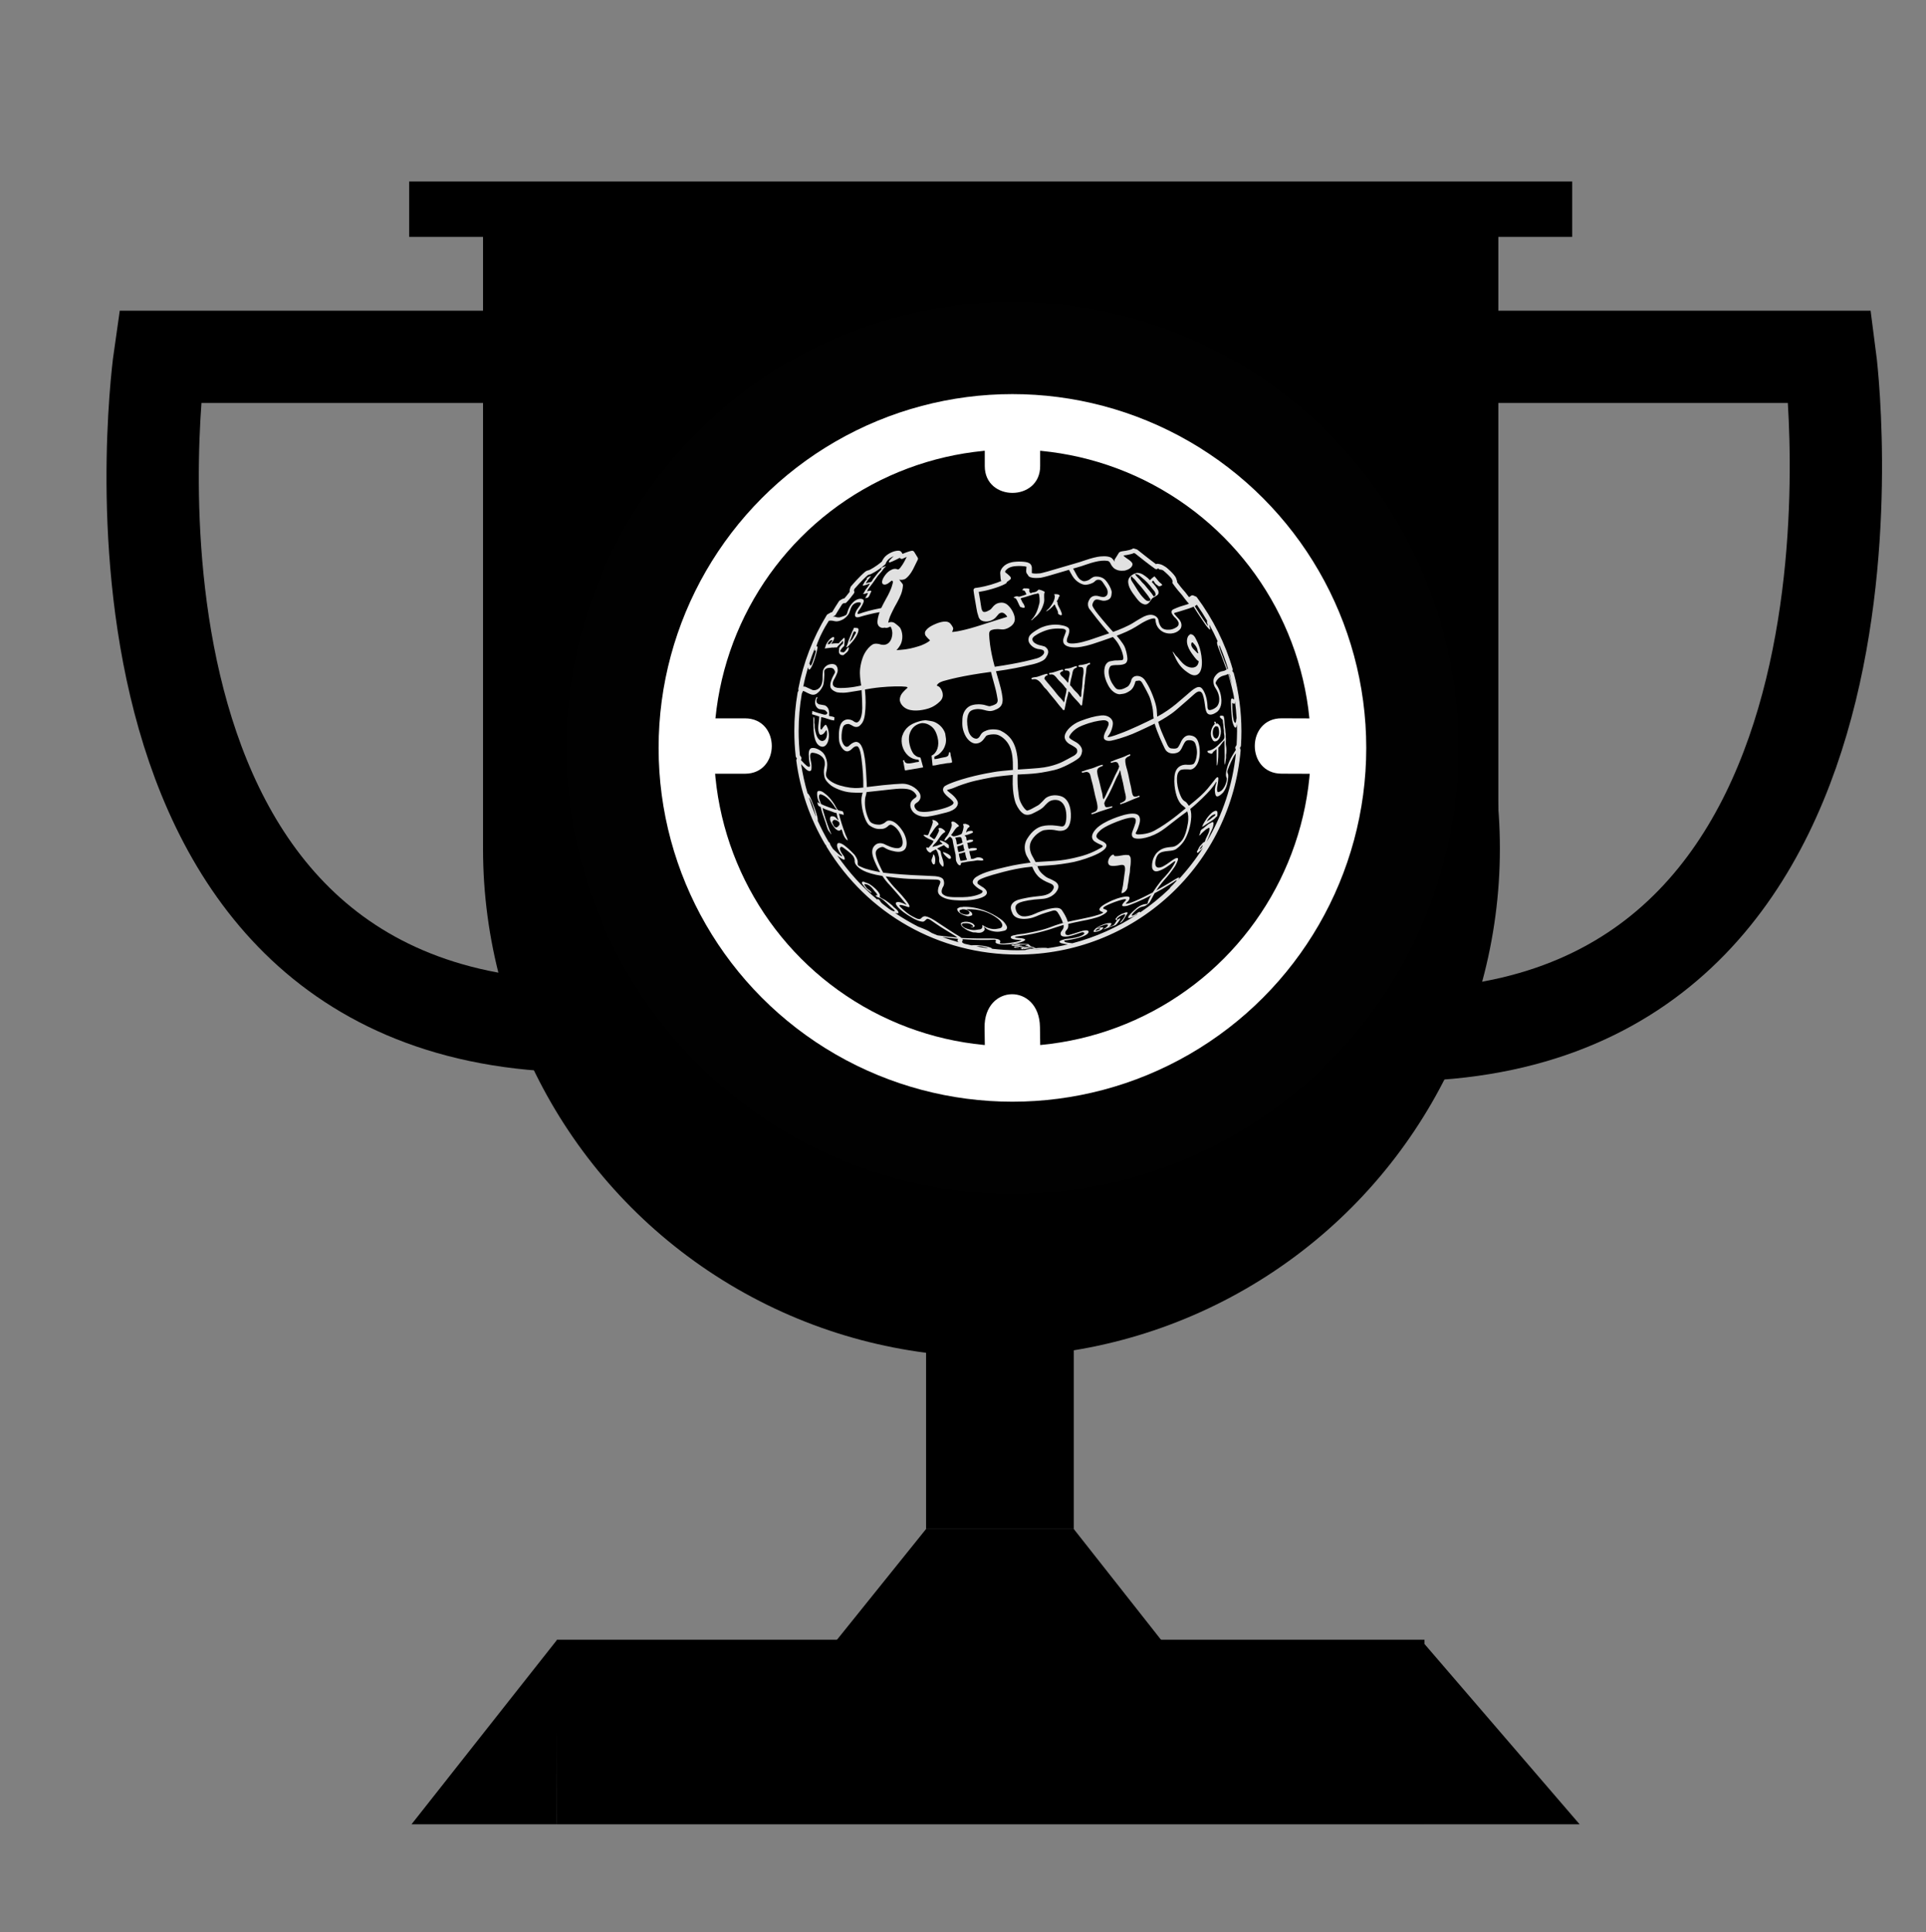 <?xml version="1.0" encoding="utf-8"?>
<!-- Generator: Adobe Illustrator 16.0.0, SVG Export Plug-In . SVG Version: 6.00 Build 0)  -->
<!DOCTYPE svg PUBLIC "-//W3C//DTD SVG 1.1//EN" "http://www.w3.org/Graphics/SVG/1.1/DTD/svg11.dtd">
<svg version="1.1" id="Calque_1" xmlns="http://www.w3.org/2000/svg" xmlns:xlink="http://www.w3.org/1999/xlink" x="0px" y="0px"
	 width="104.333px" height="104.667px" viewBox="62.834 49.167 104.333 104.667"
	 enable-background="new 62.834 49.167 104.333 104.667" xml:space="preserve">
<rect x="62.834" y="49.167" width="104.333" height="104.667" fill="#808080" stroke="none"/>
<g id="Calque_2">
</g>
<g id="Calque_1_1_">
	<circle cx="116.542" cy="95.142" r="27.542"/>
	<rect x="89" y="61" width="55" height="34"/>
	<path fill="none" stroke="#000000" stroke-width="5" stroke-miterlimit="10" d="M93.5,68.5H71.486c0,0-5.11,35.398,22.015,36.25
		V68.5z"/>
	<path fill="none" stroke="#000000" stroke-width="5" stroke-miterlimit="10" d="M139.5,68.5h22.473c0,0,4.713,35.883-22.473,36.733
		V68.5z"/>
	<rect x="85" y="59" width="63" height="3"/>
	<rect x="113" y="112" width="8" height="20"/>
	<polygon points="113,132 104.959,142 128.875,142 121,132 	"/>
	<rect x="93" y="138" width="47" height="10"/>
	<polyline points="93.014,138 85.125,148 93,148 	"/>
	<polyline points="139.801,138 148.404,148 140,148 	"/>
	<circle stroke="#FFFFFF" stroke-width="3" stroke-miterlimit="10" cx="117.294" cy="89.605" r="17.667"/>
	<g>
		<g>
			<path fill="#FFFFFF" d="M100.859,91.006c0.649,0,1.299,0,1.947,0c1.936,0,1.936-3,0-3c-0.648,0-1.298,0-1.947,0
				C98.925,88.006,98.925,91.006,100.859,91.006L100.859,91.006z"/>
		</g>
	</g>
	<g>
		<g>
			<path fill="#FFFFFF" d="M134.666,87.673c-0.723,0-1.444,0-2.166,0c-1.936,0-1.936,3,0,3c0.722,0,1.443,0,2.166,0
				C136.601,90.673,136.601,87.673,134.666,87.673L134.666,87.673z"/>
		</g>
	</g>
	<g>
		<g>
			<path fill="#FFFFFF" d="M116.334,73.34c0,0.333,0,0.667,0,1c0,1.935,3,1.935,3,0c0-0.333,0-0.667,0-1
				C119.334,71.405,116.334,71.405,116.334,73.34L116.334,73.34z"/>
		</g>
	</g>
	<g>
		<g>
			<path fill="#FFFFFF" d="M116.334,105.34c0,0.333,0,0.667,0,1c0,1.935,3,1.935,3,0c0-0.333,0-0.667,0-1
				C119.334,103.405,116.334,103.405,116.334,105.34L116.334,105.34z"/>
		</g>
	</g>
	<g>
		<g>
			<path fill="#FFFFFF" d="M119.063,88.469c0-3.115,0-6.229,0-9.344c0-1.935-3-1.935-3,0c0,3.115,0,6.229,0,9.344
				C116.063,90.403,119.063,90.403,119.063,88.469L119.063,88.469z"/>
		</g>
	</g>
	<g>
		<g>
			<path fill="#FFFFFF" d="M116.344,90.447c1.6,1.912,3.2,3.825,4.8,5.736c1.243,1.485,3.354-0.648,2.121-2.121
				c-1.6-1.912-3.2-3.824-4.8-5.736C117.222,86.84,115.111,88.975,116.344,90.447L116.344,90.447z"/>
		</g>
	</g>
	<circle stroke="#FFFFFF" stroke-miterlimit="10" cx="117.543" cy="89.356" r="1.586"/>
</g>
<g id="Calque_1_2_">
	<circle fill="#FFFFFF" stroke="#000000" stroke-width="13" stroke-miterlimit="10" cx="117.681" cy="89.368" r="17.667"/>
	<circle stroke="#FFFFFF" stroke-width="3" stroke-miterlimit="10" cx="117.678" cy="89.37" r="17.667"/>
	<g>
		<g>
			<path fill="#FFFFFF" d="M101.243,90.771c0.648,0,1.299,0,1.947,0c1.936,0,1.936-3,0-3c-0.648,0-1.299,0-1.947,0
				C99.309,87.771,99.309,90.771,101.243,90.771L101.243,90.771z"/>
		</g>
	</g>
	<g>
		<g>
			<path fill="#FFFFFF" d="M134.43,87.774c-0.723-0.003-1.443-0.005-2.166-0.008c-1.936-0.007-1.946,2.993-0.011,3
				c0.723,0.003,1.443,0.005,2.166,0.008C136.355,90.781,136.365,87.781,134.43,87.774L134.43,87.774z"/>
		</g>
	</g>
	<g>
		<g>
			<path fill="#FFFFFF" d="M116.18,73.104c0,0.334,0,0.668,0,1c0,1.936,3,1.936,3,0c0-0.332,0-0.666,0-1
				C119.18,71.171,116.18,71.171,116.18,73.104L116.18,73.104z"/>
		</g>
	</g>
	<g>
		<g>
			<path fill="#FFFFFF" d="M116.169,104.535c0.006,0.415,0.012,0.829,0.018,1.241c0.034,2.401,3.034,2.357,3-0.043
				c-0.006-0.412-0.012-0.826-0.018-1.241C119.134,102.095,116.135,102.138,116.169,104.535L116.169,104.535z"/>
		</g>
	</g>
</g>
<g>
	<path fill="#FFFFFF" d="M122.928,81.449c-0.66-0.132-1.551-0.231-2.112-0.231c-1.518,0-1.617,0.66-1.617,1.716v1.881h3.796
		l-0.33,3.895h-3.466v11.849h-4.752V88.71h-2.442v-3.895h2.442v-2.41c0-3.3,1.551-5.148,5.446-5.148c1.353,0,2.343,0.198,3.63,0.462
		L122.928,81.449z"/>
</g>
<g>
	<g id="Calque_1_3_">
		<circle fill="#FFFFFF" stroke="#010101" stroke-width="13" stroke-miterlimit="10" cx="117.681" cy="89.683" r="17.667"/>
		<circle fill="#010101" stroke="#FFFFFF" stroke-width="3" stroke-miterlimit="10" cx="117.678" cy="89.685" r="17.667"/>
		<g>
			<g>
				<path fill="#FFFFFF" d="M101.243,91.084c0.648,0,1.299,0,1.947,0c1.936,0,1.936-3,0-3c-0.648,0-1.299,0-1.947,0
					C99.309,88.084,99.309,91.084,101.243,91.084L101.243,91.084z"/>
			</g>
		</g>
		<g>
			<g>
				<path fill="#FFFFFF" d="M134.43,88.089c-0.723-0.003-1.443-0.005-2.166-0.008c-1.936-0.007-1.946,2.993-0.011,3
					c0.723,0.003,1.443,0.005,2.166,0.008C136.355,91.096,136.365,88.096,134.43,88.089L134.43,88.089z"/>
			</g>
		</g>
		<g>
			<g>
				<path fill="#FFFFFF" d="M116.18,73.418c0,0.334,0,0.668,0,1c0,1.936,3,1.936,3,0c0-0.332,0-0.666,0-1
					C119.18,71.486,116.18,71.486,116.18,73.418L116.18,73.418z"/>
			</g>
		</g>
		<g>
			<g>
				<path fill="#FFFFFF" d="M116.169,104.85c0.006,0.415,0.012,0.829,0.018,1.241c0.034,2.401,3.034,2.357,3-0.043
					c-0.006-0.412-0.012-0.826-0.018-1.241C119.134,102.409,116.134,102.452,116.169,104.85L116.169,104.85z"/>
			</g>
		</g>
	</g>
	<g>
		<g>
			<g>
				<path opacity="0.88" fill="#FFFFFF" enable-background="new    " d="M129.668,85.636c-0.003-0.014-0.011-0.028-0.021-0.041
					l-0.057-0.073l0.015-0.058c0.005-0.021,0.005-0.041-0.001-0.062c-0.395-1.366-1.064-2.706-1.934-3.876
					c-0.013-0.018-0.03-0.03-0.049-0.039l-0.146-0.061c-0.037-0.016-0.081-0.012-0.114,0.013l-0.116,0.079
					c-0.079-0.101-0.161-0.209-0.206-0.268c-0.198-0.218-0.366-0.441-0.442-0.544c0.006-0.02,0.005-0.042-0.002-0.064l-0.06-0.176
					c-0.115-0.226-0.477-0.523-0.524-0.561c-0.015-0.01-0.152-0.104-0.254-0.146c-0.107-0.041-0.22-0.048-0.232-0.049
					c-0.024,0-0.049,0.008-0.069,0.021c-0.313-0.227-0.996-0.774-1.004-0.78c-0.011-0.01-0.025-0.017-0.039-0.021l-0.135-0.042
					c-0.044-0.013-0.079-0.012-0.109,0.021c-0.002,0.001-0.033,0.021-0.142,0.051c-0.138,0.038-0.26,0.053-0.367,0.067l-0.027,0.004
					c-0.144,0.018-0.195,0.077-0.212,0.124l-0.197,0.315c-0.006,0.011-0.011,0.021-0.014,0.031c-0.004,0.016-0.01,0.051,0.002,0.107
					c-0.003-0.005-0.005-0.01-0.007-0.016c-0.048-0.104-0.143-0.187-0.171-0.209c-0.217-0.123-0.59-0.074-0.74-0.049
					c-0.271,0.047-0.637,0.169-0.711,0.197c-0.059,0.022-0.37,0.125-0.53,0.167c-0.094,0.024-0.176,0.049-0.247,0.071
					c-0.052,0.016-0.098,0.029-0.141,0.041c-0.07,0.017-0.422,0.121-1.074,0.315c-0.25,0.074-0.414,0.104-0.413,0.104
					c-0.085,0.009-0.155,0.013-0.214,0.013c-0.17,0-0.232-0.025-0.232-0.024c-0.001-0.004-0.002-0.026-0.002-0.026l0.001-0.277
					c0-0.017-0.015-0.169-0.145-0.24c-0.105-0.056-0.241-0.073-0.426-0.082c-0.199-0.009-0.414,0.011-0.521,0.035
					c-0.202,0.045-0.362,0.131-0.477,0.26c-0.168,0.188-0.146,0.35-0.144,0.354c0,0,0.01,0.163,0.022,0.285
					c0.004,0.044,0.017,0.082,0.035,0.115c-0.105,0.047-0.281,0.117-0.554,0.198c-0.5,0.147-0.84,0.178-0.844,0.179
					c-0.064,0.005-0.112,0.062-0.107,0.126c0.01,0.132,0.116,0.722,0.127,0.787c0.005,0.033,0.054,0.328,0.074,0.409
					c0.021,0.075,0.074,0.246,0.074,0.246c0.004,0.014,0.04,0.142,0.171,0.203c0.103,0.05,0.297,0.076,0.503-0.004
					c0.172-0.068,0.24-0.149,0.305-0.228l0.115-0.133c0-0.002,0.107-0.097,0.229-0.057c0.113,0.038,0.203,0.165,0.229,0.215
					c-0.063,0.023-0.145,0.048-0.205,0.063c-0.119,0.033-1.271,0.403-1.271,0.403s-0.446,0.145-0.801,0.229
					c-0.354,0.087-0.551,0.114-0.628,0.121c-0.071,0.004-0.086,0.001-0.088,0.001c0,0,0.004-0.008,0.036-0.065
					c0.003-0.004,0.004-0.009,0.005-0.013c0.001-0.001,0.001-0.001,0.001-0.003c0.008-0.019,0.013-0.036,0.015-0.055
					c0.002-0.006,0.002-0.011,0.003-0.016c0-0.009,0.002-0.018,0.002-0.024c0-0.004,0-0.005,0-0.008c0.001-0.018,0-0.03,0-0.03
					s-0.003-0.008-0.01-0.023c-0.002-0.008-0.008-0.017-0.014-0.026c-0.025-0.048-0.066-0.12-0.127-0.187
					c-0.025-0.027-0.052-0.048-0.079-0.062c-0.08-0.046-0.159-0.045-0.159-0.045s-0.199-0.029-0.553,0.121
					c-0.354,0.148-0.478,0.274-0.552,0.386c-0.073,0.112-0.005,0.243-0.005,0.243c0.085,0.123,0.249,0.265,0.249,0.265l-0.004,0.001
					c-0.111,0.126-0.405,0.244-0.476,0.271c-0.011,0.004-0.016,0.007-0.016,0.007s-0.007,0.003-0.021,0.007
					c-0.09,0.03-0.472,0.158-0.818,0.202c-0.19,0.024-0.362,0.036-0.486,0.042c0.169-0.168,0.243-0.346,0.247-0.355
					c0.161-0.395,0.017-0.784-0.071-0.882c-0.081-0.088-0.244-0.21-0.256-0.217c-0.057-0.05-0.198-0.106-0.366-0.031
					c0.016-0.096,0.047-0.214,0.093-0.325c0.077-0.188,0.246-0.516,0.246-0.516c0.01-0.018,0.253-0.433,0.354-0.698
					c0.105-0.276,0.105-0.489,0.105-0.498c-0.001-0.026-0.01-0.051-0.026-0.072c0,0-0.114-0.146-0.176-0.226
					c0.187,0.041,0.325-0.036,0.35-0.053c0.258-0.196,0.419-0.545,0.424-0.557l0.232-0.471c0.017-0.036,0.015-0.078-0.006-0.113
					l-0.193-0.315c-0.017-0.026-0.044-0.046-0.077-0.051c-0.023-0.007-0.063-0.013-0.292,0.065
					c-0.105,0.035-0.193,0.073-0.254,0.102l-0.063-0.096c-0.004-0.005-0.024-0.026-0.028-0.031
					c-0.053-0.053-0.155-0.063-0.321-0.023c-0.191,0.043-0.464,0.189-0.592,0.359c-0.071,0.093-0.104,0.162-0.12,0.205
					c-0.344,0.296-0.634,0.436-0.698,0.467c-0.117,0.017-0.191,0.073-0.203,0.082c-0.324,0.273-0.702,0.713-0.751,0.771
					c-0.016,0.015-0.03,0.037-0.044,0.063c-0.015,0.029-0.064,0.179-0.052,0.243c0,0.007,0.002,0.011,0.003,0.015
					c-0.147,0.196-0.242,0.306-0.292,0.358c-0.014,0-0.03,0.002-0.044,0.003c-0.058,0.018-0.164,0.083-0.206,0.11
					c-0.013,0.009-0.024,0.019-0.032,0.032c-0.091,0.128-0.299,0.471-0.366,0.583c-0.016,0.007-0.033,0.017-0.047,0.027
					c-0.017,0-0.035,0.005-0.051,0.014l-0.161,0.092c-0.017,0.01-0.032,0.024-0.042,0.042c-0.75,1.231-1.268,2.575-1.539,3.99
					c-0.002,0.017-0.002,0.034,0.002,0.051l0.01,0.039l-0.043,0.093c-0.003,0.009-0.006,0.019-0.008,0.028
					c-0.118,0.681-0.179,1.379-0.179,2.078c0,0.457,0.026,0.917,0.077,1.368c0.002,0.02,0.009,0.039,0.021,0.055l0.042,0.062
					l-0.025,0.063c-0.007,0.02-0.01,0.04-0.007,0.06c0.213,1.609,0.74,3.137,1.566,4.538c0.008,0.013,0.019,0.024,0.032,0.034
					l0.015,0.012l0.014,0.046c0.002,0.011,0.006,0.021,0.012,0.031c2.217,3.659,6.091,5.842,10.365,5.842
					c3.052,0,5.967-1.141,8.21-3.208c2.229-2.057,3.598-4.847,3.856-7.857c0.001-0.019-0.002-0.037-0.008-0.055L130,89.687
					l0.042-0.07c0.009-0.017,0.015-0.035,0.016-0.055c0.017-0.267,0.025-0.533,0.025-0.792
					C130.08,87.708,129.942,86.654,129.668,85.636z M129.711,87.287c0.015-0.017,0.026-0.047,0.023-0.125
					c0.041,0.303,0.07,0.606,0.088,0.913c-0.021,0.045-0.029,0.143-0.029,0.143s-0.015,0.109-0.036,0.107
					c-0.006-0.001-0.014-0.001-0.023-0.006c-0.029-0.015-0.075-0.073-0.109-0.327c-0.047-0.337-0.037-0.692-0.037-0.692
					s-0.011-0.036,0.01-0.044c0.021-0.009,0.044,0.023,0.044,0.023S129.674,87.323,129.711,87.287z M129.448,85.721
					c0.05,0.191,0.091,0.382,0.132,0.574c-0.058-0.242-0.125-0.466-0.176-0.628L129.448,85.721z M129.404,85.667
					c0.014,0.041,0.027,0.087,0.042,0.135c-0.015-0.048-0.029-0.095-0.042-0.137V85.667z M129.37,85.623l0.004,0.004l-0.039-0.042
					l0,0L129.37,85.623C129.369,85.622,129.37,85.622,129.37,85.623z M128.893,84.136c0.002-0.002,0.002-0.003,0.004-0.004
					c0.18,0.421,0.337,0.849,0.464,1.279c-0.01,0-0.02,0-0.031,0.002c-0.003,0.001-0.006,0.002-0.008,0.004
					c0-0.003-0.001-0.004-0.001-0.004s-0.074-0.215-0.243-0.645c-0.148-0.374-0.189-0.536-0.198-0.57
					c-0.001-0.007-0.001-0.008-0.001-0.008S128.868,84.144,128.893,84.136z M129.335,85.581L129.335,85.581L129.335,85.581
					L129.335,85.581z M129.319,85.411L129.319,85.411L129.319,85.411L129.319,85.411z M127.554,82.005
					c0.029-0.016,0.062-0.033,0.089-0.054c0.01-0.009,0.016-0.016,0.024-0.024c0.202,0.288,0.392,0.585,0.569,0.889
					c-0.022,0.003-0.039,0.031,0.004,0.146c0.027,0.071,0.032,0.098,0.027,0.102c-0.009,0.006-0.045-0.048-0.045-0.048
					C128.004,82.738,127.554,82.006,127.554,82.005l-0.043-0.028L127.554,82.005z M127.409,82.069
					c0.007-0.003,0.015-0.006,0.02-0.01c0.005-0.001,0.01-0.004,0.014-0.005c0.014-0.006,0.027-0.012,0.039-0.018
					c0,0,0.003,0,0.009-0.003l0,0l0.001,0.003c0.24,0.389,0.669,1.011,0.669,1.011s0.174,0.224,0.213,0.228
					c0.039,0.003-0.02-0.174-0.02-0.174s-0.019-0.073-0.002-0.081c0.16,0.29,0.308,0.586,0.444,0.888l0,0
					c0,0-0.035,0.017-0.035,0.078c0,0.118,0.117,0.389,0.117,0.389s0.244,0.622,0.401,1.06c-0.05,0.026-0.08,0.07-0.188,0.087
					c-0.139,0.022-0.3,0.072-0.458,0.311c-0.047,0.072-0.064,0.148-0.067,0.221c-0.001,0.001-0.001,0.002-0.001,0.002
					c0,0.006,0,0.011,0,0.015c0,0.029,0.001,0.058,0.005,0.083c0.001,0.01,0.002,0.017,0.003,0.024
					c0.003,0.022,0.008,0.043,0.013,0.063c0.003,0.007,0.004,0.016,0.006,0.023c0,0.002,0.001,0.002,0.001,0.003
					c0.019,0.062,0.04,0.103,0.04,0.103s0.085,0.139,0.126,0.209c0.041,0.073,0.251,0.521,0.008,0.851c0,0-0.129,0.151-0.358,0.201
					c-0.203,0.045-0.151-0.191-0.172-0.318c0,0-0.03-0.537-0.29-0.845c-0.231-0.27-0.646,0.209-0.854,0.369
					c-0.194,0.146-0.759,0.729-1.572,1.157l-0.027-0.393c0,0-0.02-0.209-0.134-0.536c-0.23-0.664-0.456-0.971-0.456-0.971
					s-0.09-0.195-0.292-0.274c-0.051-0.019-0.107-0.034-0.172-0.034c-0.313,0-0.337,0.286-0.337,0.286s-0.074,0.227-0.193,0.297
					c-0.103,0.06-0.381,0.221-0.571,0.127c-0.027-0.014-0.053-0.032-0.076-0.058c-0.036-0.038-0.065-0.081-0.097-0.123
					c-0.035-0.047-0.067-0.095-0.095-0.144c-0.099-0.172-0.159-0.351-0.175-0.526c-0.024-0.269,0.087-0.379,0.087-0.379
					s0.022-0.07,0.38-0.07c0.4,0,0.473-0.122,0.473-0.122s0.076-0.071,0.07-0.228c-0.006-0.157-0.067-0.492-0.183-0.705
					c-0.016-0.031-0.039-0.065-0.062-0.1c-0.088-0.134-0.218-0.298-0.334-0.434l-0.216-0.039l0.216,0.039
					c0.139-0.052,0.331-0.129,0.538-0.221c0.422-0.191,0.624-0.351,0.817-0.461c0,0,0.428-0.263,0.679-0.257
					c0,0,0.059-0.002,0.064,0.076c0.005,0.077,0.025,0.191,0.051,0.258c0.027,0.065,0.173,0.429,0.642,0.482
					c0.059,0.006,0.113,0.006,0.164,0.004c0.027-0.003,0.052-0.009,0.076-0.014c0.021-0.005,0.043-0.005,0.063-0.01
					c0.036-0.01,0.066-0.021,0.097-0.034c0.006-0.003,0.013-0.004,0.019-0.008c0.032-0.015,0.059-0.03,0.085-0.046
					c0.002-0.002,0.005-0.003,0.008-0.005c0.109-0.072,0.159-0.152,0.159-0.152s0.161-0.246-0.117-0.54c0,0-0.225-0.241-0.231-0.26
					c0,0-0.014-0.021,0.01-0.04c0.007-0.006,0.015-0.011,0.029-0.015c0.04-0.011,0.32-0.089,0.589-0.178
					C127.192,82.149,127.315,82.107,127.409,82.069z M125.938,89.734c0.125,0.256,0.4,0.284,0.6,0.232
					c0.201-0.05,0.266-0.159,0.376-0.4c0.11-0.238,0.17-0.256,0.17-0.256s0.045-0.062,0.247-0.039
					c0.203,0.023,0.248,0.167,0.248,0.167s0.117,0.275,0.093,0.567c-0.023,0.289-0.086,0.419-0.152,0.521
					c-0.067,0.105-0.414,0.07-0.414,0.07s-0.597-0.066-0.65,0.649c-0.054,0.717,0.186,1.214,0.186,1.214
					c0.087,0.189,0.176,0.289,0.25,0.343c0.073,0.052,0.143,0.122,0.143,0.122s0.013,0.012,0.031,0.036l-0.003-0.001
					c-0.425,0.345-0.55,0.455-0.889,0.696c0,0-0.387,0.288-0.809,0.516c-0.425,0.229-0.922,0.2-0.922,0.2s-0.135-0.015-0.068-0.112
					c0.064-0.097,0.148-0.334,0.181-0.455c0.033-0.121,0.098-0.428-0.148-0.525c-0.248-0.098-0.711,0.046-0.711,0.046
					s-1.064,0.283-1.499,0.761c-0.422,0.462-0.067,0.668-0.067,0.668s0.166,0.115,0.327,0.172c0.151,0.055,0.121,0.103,0.083,0.131
					c0,0-0.476,0.303-1.038,0.464c0,0-0.768,0.235-1.514,0.284c-0.732,0.046-1.048,0.066-1.055,0.066
					c-0.08-0.157-0.163-0.299-0.163-0.299s-0.087-0.134-0.129-0.32c-0.037-0.161-0.04-0.354,0.071-0.55
					c0.244-0.424,0.643-0.552,0.643-0.552s0.353-0.077,0.705,0.005c0.333,0.075,0.501-0.053,0.501-0.053s0.115-0.049,0.198-0.246
					c0.007-0.017,0.013-0.039,0.02-0.058c0.006-0.018,0.012-0.033,0.017-0.052c0.012-0.042,0.022-0.089,0.03-0.139
					c0.062-0.406-0.003-1.163-0.545-1.313c-0.542-0.146-0.83,0.134-0.83,0.134s-0.292,0.322-0.386,0.368
					c-0.095,0.048-0.241,0.133-0.241,0.133s-0.203,0.122-0.342,0.153c-0.086,0.018-0.375-0.362-0.441-0.687
					c-0.004-0.021-0.01-0.045-0.012-0.066c-0.028-0.271-0.08-0.497-0.078-0.978c0-0.066,0.002-0.139,0.005-0.221
					c0,0,0-0.001,0-0.002c0.096-0.006,0.193-0.012,0.292-0.016c0.84-0.031,1.256-0.13,1.703-0.229
					c0.447-0.101,1.074-0.467,1.168-0.536c0.082-0.061,0.243-0.134,0.307-0.357c0.006-0.025,0.012-0.052,0.016-0.078
					c0.001-0.009,0.004-0.015,0.005-0.025l0.001-0.001c0.04-0.307-0.321-0.508-0.321-0.508s-0.287-0.151-0.348-0.22
					c-0.029-0.033-0.031-0.065-0.024-0.09c0.006-0.023,0.02-0.039,0.02-0.039s0.161-0.351,0.681-0.554
					c0.518-0.206,0.867-0.261,1.085-0.284c0.22-0.024,0.292,0.055,0.323,0.092c0.03,0.039,0.03,0.114,0.006,0.194
					c-0.025,0.071-0.105,0.245-0.152,0.328c-0.047,0.083-0.124,0.286-0.075,0.382c0.049,0.096,0.198,0.139,0.391,0.104
					c0.193-0.035,0.703-0.18,1.15-0.364c0.446-0.188,1.192-0.553,1.192-0.553s0.003,0,0.006-0.003V88.37l0,0l0.02-0.168
					c0,0.002,0.001,0.004,0.001,0.005l-0.02,0.167C125.525,88.866,125.817,89.482,125.938,89.734z M127.152,92.97l-0.005,0.149
					c0.049,0.133,0.086,0.347,0.034,0.661c-0.068,0.417-0.167,0.659-0.233,0.784c-0.012,0.021-0.024,0.041-0.037,0.062
					c-0.004,0.008-0.007,0.01-0.01,0.017c-0.012,0.016-0.023,0.03-0.035,0.046c-0.012,0.016-0.035,0.042-0.063,0.076
					c-0.015,0.014-0.027,0.03-0.042,0.043c-0.006,0.004-0.012,0.008-0.017,0.013c-0.015,0.016-0.033,0.032-0.051,0.048
					c-0.005,0.004-0.007,0.009-0.012,0.013c-0.09,0.077-0.202,0.147-0.322,0.162c-0.264,0.031-0.548,0.028-0.813,0.28
					c-0.005,0.004-0.009,0.006-0.013,0.011c-0.009,0.009-0.018,0.018-0.027,0.028c-0.004,0.005-0.009,0.009-0.014,0.013
					c-0.001,0.004-0.003,0.005-0.004,0.006c-0.026,0.028-0.053,0.063-0.077,0.103c-0.214,0.321-0.166,0.679-0.166,0.679
					s0.028,0.271,0.318,0.196c0.289-0.074,0.585-0.296,0.809-0.473c0.222-0.178,0.086,0.059,0.086,0.059
					c-0.197,0.385-0.57,0.767-0.57,0.767s-0.13,0.114-0.416,0.518c-0.074,0.104-0.136,0.197-0.188,0.279l0,0
					c0,0-0.001,0.001-0.002,0.004c-0.293,0.156-0.714,0.365-0.979,0.474c0.013-0.004,0.027-0.012,0.041-0.016
					c-0.015,0.005-0.028,0.012-0.041,0.017c-0.14,0.058-0.251,0.096-0.332,0.119c0.002-0.003,0.004-0.003,0.006-0.004
					c-0.085,0.024-0.136,0.03-0.151,0.023c0,0-0.002,0-0.004-0.002s-0.001-0.005,0-0.01c0.001-0.002,0-0.002,0.001-0.004
					c0.03-0.044,0.107-0.106,0.107-0.106s0.095-0.094,0.095-0.191c0,0,0.007-0.033-0.036-0.057
					c-0.043-0.025-0.137-0.038-0.341,0.006c-0.101,0.021-0.197,0.049-0.288,0.079c-0.002,0-0.005,0.001-0.007,0.001
					c-0.122,0.043-0.232,0.086-0.314,0.122c0.001,0,0.002,0,0.003,0c0,0,0.008-0.002,0.024-0.008c-0.117,0.05-0.192,0.09-0.192,0.09
					s-0.205,0.097-0.348,0.207l0.004-0.004c-0.005,0.004-0.009,0.009-0.015,0.013c-0.018,0.014-0.034,0.027-0.048,0.041
					c-0.002,0.005-0.006,0.006-0.009,0.009c-0.019,0.02-0.033,0.037-0.044,0.057c-0.002,0.003-0.004,0.005-0.005,0.009
					c-0.01,0.019-0.016,0.037-0.017,0.057c0,0.001,0,0.001,0,0.002c0,0.02,0.006,0.038,0.021,0.056c0,0,0.027,0.044,0.149,0.083
					c0.015,0.004,0.021,0.011,0.023,0.016c0.001,0.001,0.001,0.004,0.001,0.007c0,0.004-0.002,0.006-0.004,0.011
					c-0.004,0.003-0.006,0.007-0.011,0.012c-0.002,0.001-0.004,0.003-0.007,0.004c-0.006,0.006-0.014,0.011-0.022,0.016l0.003-0.001
					c-0.069,0.038-0.2,0.079-0.2,0.079c-0.321,0.105-0.567,0.152-0.879,0.218c-0.323,0.064-0.603,0.126-0.792,0.168l0,0h0.002
					c-0.021-0.078-0.05-0.152-0.083-0.225c-0.005-0.009-0.008-0.018-0.013-0.025c-0.015-0.032-0.031-0.063-0.047-0.095
					c-0.003-0.005-0.006-0.013-0.009-0.017c-0.019-0.034-0.036-0.065-0.055-0.094c-0.007-0.013-0.014-0.024-0.021-0.036
					c-0.008-0.013-0.016-0.025-0.023-0.035c-0.021-0.034-0.039-0.063-0.051-0.081c-0.073-0.118-0.197-0.187-0.563-0.124
					c-0.365,0.06-0.796,0.242-0.796,0.242s-0.444,0.234-0.775,0.192c-0.083-0.012-0.15-0.043-0.203-0.081
					c-0.159-0.117-0.197-0.326-0.194-0.404c0.004-0.105,0.071-0.197,0.244-0.266c0.173-0.067,0.58-0.157,1.172-0.189
					c0.593-0.03,0.814-0.415,0.814-0.415c0.067-0.098,0.182-0.303-0.013-0.478c-0.028-0.025-0.063-0.05-0.104-0.073
					c-0.207-0.117-0.288-0.141-0.357-0.173c-0.025-0.013-0.051-0.026-0.08-0.045c-0.002-0.002-0.004-0.003-0.007-0.004
					c-0.004-0.003-0.01-0.008-0.015-0.011c-0.012-0.009-0.024-0.017-0.039-0.026c-0.04-0.032-0.08-0.064-0.12-0.099
					c-0.119-0.104-0.229-0.227-0.279-0.38c-0.006-0.021-0.016-0.047-0.024-0.069l-0.12-0.078l-0.078-0.052h-0.001l0,0l0,0v-0.001
					l0,0l0,0l0,0l0,0l0,0l0,0v0.001V95.96l0.002-0.003l0,0l0.014-0.013l-0.014,0.013l0.002,0.003c0,0-0.001,0.001-0.002,0.001
					l0.198,0.13c0.172-0.015,0.397-0.031,0.597-0.041c0.397-0.019,1.02-0.11,1.383-0.188c0.361-0.081,0.909-0.25,1.315-0.459
					c0.405-0.211,0.425-0.358,0.425-0.358s0.03-0.043,0.012-0.106c-0.011-0.037-0.041-0.083-0.104-0.128
					c-0.169-0.124-0.244-0.091-0.394-0.242c-0.019-0.019-0.03-0.039-0.036-0.06c-0.046-0.145,0.167-0.318,0.167-0.318
					s0.145-0.205,0.946-0.513c0.801-0.311,0.936-0.205,0.977-0.17c0.01,0.007,0.019,0.021,0.024,0.035
					c0.017,0.05,0.017,0.125,0.005,0.181c-0.017,0.075-0.117,0.343-0.17,0.482c-0.027,0.072-0.045,0.156-0.028,0.229
					c0.015,0.069,0.064,0.128,0.17,0.151c0.217,0.046,0.521-0.004,0.806-0.105c0.681-0.242,0.884-0.538,2.008-1.354
					c0.003-0.003,0.005-0.005,0.007-0.006L127.152,92.97c0-0.002,0-0.002,0-0.002l0,0C127.151,92.966,127.151,92.969,127.152,92.97z
					 M115.585,97.08c0.179,0.203,0.368,0.29,0.368,0.29s0.11,0.049,0.109,0.079c-0.001,0.039-0.003,0.071-0.086,0.121
					c0,0-0.328,0.19-0.966,0.201c-0.639,0.011-0.919,0.005-1.107-0.164c-0.155-0.138,0.039-0.434,0.039-0.434s0.077-0.145,0-0.342
					c-0.078-0.196-0.522-0.201-0.522-0.201l-0.614-0.03c-0.728-0.021-1.689-0.101-2.118-0.154c0,0-0.002-0.002-0.007-0.002l0,0
					l-0.013-0.018c0,0-0.44-0.793-0.394-1.087c0,0,0.012-0.147,0.2-0.241c0.027-0.013,0.057-0.025,0.092-0.036
					c0.192-0.059,0.167,0.126,0.732,0.229c0,0,0.284,0.076,0.475-0.046c0.059-0.037,0.109-0.092,0.14-0.176
					c0.127-0.354-0.133-0.798-0.133-0.798s-0.341-0.626-0.762-0.648l0,0l0,0c-0.003,0-0.004,0-0.007,0
					c-0.214-0.009-0.16,0.138-0.492,0.218c0,0-0.45,0.043-0.593-0.227c-0.172-0.327-0.239-0.699-0.239-0.947
					c0-0.009,0-0.014,0-0.021c0.004-0.155,0.009-0.21,0.017-0.252c0.004-0.014,0.008-0.031,0.013-0.056
					c0.005-0.024,0.016-0.057,0.027-0.097c0.011-0.042,0.024-0.094,0.032-0.16v-0.003c0.191-0.021,0.498-0.054,0.852-0.092
					c0.594-0.064,0.994-0.129,1.363-0.072c0.371,0.054,0.489,0.343,0.489,0.343s0.006,0.018,0.002,0.045
					c-0.005,0.024-0.02,0.055-0.061,0.081c-0.083,0.053-0.177,0.129-0.222,0.21c-0.001,0.001-0.001,0.001-0.001,0.001l0,0
					c-0.005,0.011-0.011,0.022-0.017,0.033l0,0c-0.039,0.092-0.065,0.245,0.054,0.447c0.135,0.226,0.504,0.373,0.818,0.336
					c0.314-0.036,0.785-0.158,1.064-0.231c0.228-0.059,0.434-0.158,0.539-0.304c0.035-0.049,0.059-0.104,0.067-0.163
					c0.035-0.236-0.361-0.54-0.361-0.54s-0.19-0.145-0.214-0.176c-0.006-0.009-0.007-0.017-0.006-0.021
					c0.005-0.016,0.029-0.023,0.029-0.023s0.222-0.054,0.318-0.097c0.095-0.044,0.358-0.153,0.789-0.286
					c0.431-0.136,1.318-0.294,1.318-0.294s0.49-0.078,1.102-0.127l0.003-0.004c0,0,0,0,0.001,0l0.076-0.087l0.023-0.026l-0.1,0.117
					c-0.002,0.056-0.004,0.116-0.006,0.178c-0.034,0.911,0.169,1.379,0.169,1.379c0.115,0.252,0.241,0.432,0.411,0.545
					c0.169,0.116,0.4,0.036,0.475,0c0.073-0.037,0.28-0.132,0.457-0.243c0.176-0.111,0.17-0.159,0.383-0.355
					c0.213-0.196,0.489-0.144,0.489-0.144s0.26,0.008,0.409,0.311c0.148,0.302,0.119,0.73,0.081,0.886
					c-0.037,0.155-0.104,0.258-0.25,0.231c-0.146-0.026-0.387-0.051-0.475-0.056c-0.088-0.002-0.337-0.011-0.563,0.048
					c-0.221,0.058-0.519,0.217-0.803,0.679c-0.222,0.357-0.113,0.709-0.063,0.848c0.041,0.107,0.149,0.259,0.245,0.445l0.179,0.059
					l0,0l-0.176-0.058c-0.302,0.037-0.813,0.108-1.317,0.23c-0.617,0.15-1.205,0.27-1.624,0.541
					C115.717,96.671,115.405,96.877,115.585,97.08z M110.679,96.451l-0.001,0.033l0,0l0,0l0,0v-0.003l0,0L110.679,96.451z
					 M109.739,91.924l-0.001-0.002h0.001C109.739,91.922,109.739,91.922,109.739,91.924z M117.136,86.933
					c-0.046-0.328-0.06-0.406-0.349-1.401c0.38-0.052,0.69-0.102,1.041-0.169c0.236-0.046,0.489-0.101,0.798-0.173
					c0,0,0.715-0.127,0.865-0.39c0.086-0.151,0.241-0.359-0.01-0.568c0-0.002,0-0.002-0.001-0.002v-0.002
					c0,0-0.029-0.037-0.186-0.073c-0.067-0.014-0.126-0.028-0.183-0.045c-0.077-0.024-0.15-0.054-0.226-0.107
					c-0.133-0.095-0.129-0.205-0.129-0.205s-0.012-0.105,0.202-0.225c0,0,0.113-0.082,0.336-0.177
					c0.075-0.032,0.162-0.065,0.262-0.097c0.397-0.124,0.857-0.069,0.857-0.069s0.193,0.022,0.162,0.151
					c-0.034,0.131-0.143,0.349-0.147,0.461c-0.003,0.066,0,0.141,0.049,0.209c0.015,0.021,0.037,0.044,0.065,0.064
					c0.029,0.021,0.063,0.041,0.106,0.06c0.138,0.057,0.312,0.065,0.423,0.065c0.067,0,0.111-0.004,0.111-0.004
					s0.326-0.015,0.858-0.187c0.333-0.108,0.669-0.225,0.871-0.297c0.12-0.042,0.194-0.067,0.204-0.073
					c0.002-0.001,0.002-0.001,0.005-0.001v0.001c0.467,0.459,0.553,1.018,0.553,1.018s0.063,0.22-0.066,0.236
					c-0.114,0.014-0.377,0.015-0.377,0.015s-0.1,0.012-0.263,0.045c-0.162,0.033-0.266,0.207-0.289,0.326
					c-0.023,0.119-0.094,0.449,0.184,0.967c0.276,0.516,0.626,0.493,0.626,0.493c0.303-0.026,0.396-0.08,0.573-0.2
					c0.171-0.117,0.25-0.376,0.26-0.426c0.011-0.051,0.034-0.1,0.072-0.1c0.042,0,0.028,0,0.122-0.014
					c0.094-0.013,0.165,0.053,0.241,0.21c0.05,0.101,0.316,0.539,0.394,0.8c0.076,0.26,0.144,0.519,0.15,0.753
					c0.002,0.092,0.015,0.197,0.03,0.291l0.074,0.106V88.2v0.001l-0.077-0.11c-0.389,0.192-1.273,0.624-1.85,0.826
					c0,0-0.441,0.179-0.622,0.184c0,0-0.04,0.001-0.007-0.042c0.032-0.044,0.065-0.076,0.12-0.174
					c0.054-0.099,0.151-0.32,0.151-0.547c0-0.229-0.264-0.452-0.631-0.411c-0.366,0.039-0.717,0.142-1.14,0.304
					c-0.423,0.163-0.786,0.507-0.835,0.793c-0.049,0.286,0.26,0.453,0.26,0.453s0.349,0.176,0.394,0.271
					c0.045,0.095,0.012,0.184,0.012,0.184s-0.029,0.097-0.185,0.184c-0.152,0.089-0.568,0.303-0.568,0.303s-0.519,0.286-1.308,0.355
					c0,0-0.72,0.062-1.132,0.082c-0.005,0.001-0.01,0.001-0.015,0.001c0.018-0.528-0.046-0.942-0.156-1.249
					c-0.037-0.103-0.079-0.193-0.125-0.271c-0.189-0.334-0.498-0.51-0.649-0.585c-0.152-0.074-0.505-0.107-0.746-0.02
					c-0.241,0.088-0.292,0.158-0.379,0.313c-0.088,0.153-0.197,0.142-0.197,0.142s-0.322,0.007-0.437-0.475
					c-0.002-0.01-0.005-0.016-0.007-0.025c-0.016-0.076-0.025-0.14-0.033-0.205c-0.001-0.013-0.006-0.03-0.007-0.044
					c-0.005-0.041-0.005-0.075-0.006-0.114c-0.001-0.029-0.005-0.063-0.005-0.088c0.003-0.367,0.136-0.499,0.136-0.499
					s0.075-0.112,0.322-0.146c0.247-0.034,0.407,0.027,0.596,0.074c0.19,0.048,0.333,0.028,0.57-0.087
					c0.136-0.066,0.226-0.16,0.27-0.288C117.148,87.195,117.156,87.077,117.136,86.933z M121.109,79.93
					c0.167-0.044,0.488-0.148,0.557-0.176c0.066-0.026,0.416-0.142,0.667-0.185c0.254-0.045,0.483-0.036,0.565,0.008
					c0.014,0.012,0.069,0.065,0.091,0.115c0.031,0.068,0.119,0.236,0.271,0.313c0.128,0.063,0.22,0.101,0.504,0.075
					c0.402-0.102,0.447-0.324,0.406-0.401c-0.053-0.101-0.21-0.203-0.21-0.203s-0.211-0.136-0.257-0.198
					c-0.005-0.008-0.005-0.012-0.007-0.018c0.114-0.015,0.241-0.031,0.391-0.072c0.073-0.02,0.129-0.038,0.171-0.059l0.064,0.021
					c0.125,0.099,0.842,0.673,1.086,0.833c0.051,0.034,0.117,0.023,0.155-0.022l0.005-0.006c0.031,0.024,0.064,0.051,0.074,0.063
					c0,0,0.153,0,0.229,0.076c0.1,0.082,0.378,0.327,0.45,0.462l0.036,0.109c-0.02,0.038-0.016,0.084,0.009,0.12
					c0.008,0.013,0.223,0.317,0.494,0.614c0.027,0.037,0.253,0.343,0.379,0.474c-0.065,0.028-0.16,0.063-0.285,0.095
					c-0.262,0.071-0.514,0.189-0.514,0.189s-0.21,0.068-0.13,0.237c0.008,0.016,0.017,0.027,0.025,0.043
					c0.004,0.011,0.011,0.024,0.02,0.037c0,0,0.004,0.003,0.005,0.004c0.071,0.112,0.148,0.17,0.148,0.17s0.013,0.012,0.031,0.032
					c0.009,0.01,0.02,0.023,0.032,0.037c0.005,0.006,0.01,0.012,0.015,0.018c0.017,0.022,0.036,0.05,0.051,0.075
					c0.025,0.041,0.043,0.085,0.045,0.123c0.005,0.123-0.047,0.18-0.18,0.253c-0.132,0.073-0.252,0.088-0.252,0.088
					s-0.314,0.056-0.471-0.091c-0.155-0.147-0.186-0.393-0.186-0.393s-0.011-0.206-0.27-0.292c-0.259-0.09-0.577,0.1-0.577,0.1
					s-0.25,0.133-0.518,0.306s-0.773,0.385-1.091,0.496l-0.036,0.164l0,0l0,0l0,0l0,0l0,0H123.1l0,0l0,0h0.001H123.1l0,0h0.001
					l0.017-0.078l0.018-0.083c0-0.003,0-0.003,0-0.003l0,0c-0.021-0.021-0.061-0.062-0.11-0.116
					c-0.121-0.134-0.305-0.347-0.472-0.548c-0.164-0.195-0.311-0.379-0.366-0.457c-0.132-0.189-0.152-0.233-0.176-0.296
					c-0.006-0.017-0.006-0.036-0.002-0.06c0.01-0.07,0.057-0.162,0.099-0.214c0.056-0.065,0.124-0.078,0.259-0.049
					c0.138,0.029,0.227,0.09,0.444,0.02c0.218-0.069,0.228-0.232,0.244-0.399c0.013-0.125-0.098-0.354-0.221-0.533
					c-0.041-0.061-0.083-0.114-0.123-0.157c-0.16-0.17-0.387-0.195-0.543-0.188c-0.157,0.012-0.247,0.124-0.337,0.174
					c-0.089,0.052-0.259,0.102-0.335,0.067c-0.039-0.016-0.087-0.033-0.143-0.075c-0.054-0.04-0.116-0.107-0.181-0.221
					c-0.086-0.151-0.159-0.288-0.205-0.379C121.011,79.957,121.058,79.944,121.109,79.93z M116.511,83.316
					c0.038-0.017,0.102-0.043,0.191-0.056l0.18-0.011c0.037,0.003,0.077,0.005,0.119,0.008l0.043,0.004
					c0.08,0.008,0.193,0.017,0.325-0.04c0.001,0,0.002,0,0.002,0c0.004-0.001,0.007-0.003,0.012-0.005
					c0.025-0.009,0.048-0.02,0.07-0.031c0.1-0.056,0.373-0.205,0.354-0.509c-0.02-0.304-0.261-0.664-0.459-0.788
					c-0.05-0.031-0.103-0.052-0.158-0.063c-0.164-0.033-0.338,0.015-0.445,0.094c-0.142,0.106-0.199,0.242-0.286,0.286
					c-0.085,0.042-0.207,0.137-0.336,0.111c-0.002-0.001-0.003,0-0.004-0.001c-0.13-0.03-0.137-0.321-0.192-0.65
					c-0.022-0.134-0.042-0.243-0.057-0.331c-0.006-0.037-0.011-0.07-0.017-0.1c0.153-0.023,0.407-0.068,0.733-0.166
					c0.544-0.158,0.732-0.286,0.751-0.299c0.025-0.02,0.037-0.049,0.042-0.077c0.056-0.034,0.108-0.071,0.148-0.108
					c0,0,0.147-0.069,0.005-0.208c-0.001,0-0.001,0-0.001,0l0,0c-0.142-0.139-0.21-0.179-0.21-0.179s-0.024-0.015-0.036-0.043
					c-0.003-0.008-0.005-0.019-0.005-0.029c0.012-0.023,0.029-0.048,0.056-0.078c0.081-0.091,0.199-0.154,0.351-0.187
					c0.079-0.019,0.274-0.038,0.462-0.029c0.147,0.007,0.232,0.019,0.291,0.041c-0.008,0.086-0.021,0.204-0.018,0.239
					c0.002,0.036,0.006,0.118,0.089,0.194c0.017,0.047,0.048,0.092,0.101,0.115c0.036,0.021,0.184,0.089,0.598,0.046
					c0.007-0.002,0.179-0.032,0.447-0.111c0.641-0.191,1-0.297,1.067-0.314c0.005-0.001,0.013-0.004,0.018-0.005
					c0.034,0.064,0.087,0.167,0.18,0.323c0.212,0.365,0.583,0.508,0.742,0.49c0.14-0.015,0.381-0.08,0.473-0.183
					c0.094-0.104,0.187-0.091,0.187-0.091c0.203-0.013,0.253,0.156,0.419,0.396c0.167,0.24,0.063,0.427,0.063,0.427
					c-0.11,0.146-0.233,0.116-0.347,0.094c-0.085-0.019-0.094-0.028-0.192-0.047c-0.307-0.04-0.41,0.187-0.41,0.187
					c-0.22,0.34,0.04,0.586,0.04,0.586s0.581,0.778,1.023,1.258c-0.333,0.116-0.768,0.261-0.768,0.261s-0.591,0.218-0.979,0.271
					c-0.387,0.053-0.474-0.002-0.526-0.055c-0.054-0.054,0.009-0.238,0.009-0.238s0.159-0.325,0.083-0.491
					c-0.077-0.169-0.577-0.212-0.585-0.212c-0.009,0-0.545-0.062-1.047,0.219c-0.446,0.249-0.504,0.387-0.504,0.387
					s-0.142,0.221,0.027,0.439c0.189,0.246,0.441,0.27,0.441,0.27s0.241,0.018,0.296,0.089c0.057,0.07,0.018,0.147,0.018,0.147
					s-0.079,0.218-0.524,0.308c0,0-0.747,0.22-2.142,0.418c-0.278-1.004-0.295-1.637-0.295-1.637
					C116.401,83.456,116.425,83.373,116.511,83.316z M111.897,86.37c0,0,0.111,0.013,0.096,0.054c-0.016,0.03-0.1,0.098-0.1,0.098
					s-0.031,0.019-0.153,0.157c-0.122,0.136-0.158,0.271-0.164,0.39c0,0.015,0.001,0.033,0.005,0.056
					c0.025,0.146,0.172,0.426,0.563,0.508c0.448,0.094,0.959-0.078,0.959-0.078s0.335-0.074,0.655-0.395
					c0.146-0.146,0.164-0.304,0.139-0.437c-0.032-0.168-0.136-0.297-0.136-0.297s-0.052-0.07-0.152-0.104
					c0,0-0.025-0.005-0.026-0.021c0-0.005,0.001-0.012,0.007-0.019c0.016-0.018,0.045-0.07,0.12-0.122
					c0.045-0.026,0.112-0.059,0.204-0.09c0.236-0.062,0.937-0.282,2.601-0.503v-0.002c0.001,0.003,0.121,0.485,0.212,0.794
					c0.091,0.313,0.132,0.622,0.146,0.686c0.014,0.065,0.01,0.178-0.074,0.247c-0.085,0.068-0.292,0.126-0.335,0.134
					c-0.044,0.005-0.125-0.011-0.234-0.048c-0.109-0.038-0.217-0.045-0.217-0.045s-0.261-0.043-0.538,0.041
					c-0.278,0.085-0.489,0.368-0.506,0.725c-0.016,0.355-0.013,0.535,0.126,0.851c0.139,0.314,0.39,0.495,0.58,0.498
					c0.19,0.004,0.345-0.094,0.455-0.247c0.107-0.152,0.139-0.177,0.139-0.177c0.128-0.07,0.457-0.103,0.623-0.041
					c0.167,0.061,0.472,0.253,0.64,0.63c0.137,0.306,0.179,0.647,0.172,1.264l0.136,0.103l-0.001,0.002l-0.138-0.104
					c-0.386,0.03-0.832,0.084-0.832,0.084s-1.01,0.143-1.934,0.429c-0.785,0.241-0.934,0.374-0.934,0.374s-0.167,0.141-0.028,0.342
					c0,0,0.08,0.127,0.243,0.255c0.161,0.127,0.291,0.248,0.272,0.309c-0.019,0.063-0.067,0.091-0.067,0.091s-0.227,0.2-1.152,0.356
					c0,0-0.595,0.115-0.778-0.065c-0.184-0.179-0.103-0.3-0.103-0.3s0.012-0.041,0.146-0.125c0,0,0.223-0.14,0.152-0.405
					c-0.071-0.267-0.501-0.599-0.964-0.597c0,0-0.542,0.002-1.928,0.18c0,0-0.002,0-0.004,0c0-0.06-0.001-0.125-0.005-0.193
					c-0.021-0.392-0.049-0.994-0.102-1.344c-0.053-0.352-0.149-0.894-0.469-0.91c0,0-0.158-0.013-0.385,0.208
					c-0.207,0.201-0.396-0.165-0.406-0.39c-0.012-0.265,0.031-0.531,0.096-0.658c0.016-0.033,0.04-0.057,0.066-0.074
					c0.08-0.056,0.187-0.058,0.212-0.057c0.035,0.004,0.13,0.041,0.245,0.113c0.087,0.053,0.197,0.065,0.287,0.029
					c0.029-0.012,0.058-0.028,0.081-0.053c0.093-0.093,0.223-0.201,0.276-0.61c0.053-0.41,0.053-0.835,0.003-1.343v-0.003
					c0.09-0.017,0.209-0.036,0.344-0.058c0.149-0.023,0.319-0.045,0.497-0.062C111.075,86.347,111.653,86.338,111.897,86.37z
					 M107.963,82.569c0.019-0.013,0.048-0.033,0.065-0.039c0.028-0.009,0.053-0.028,0.068-0.052
					c0.002-0.006,0.254-0.425,0.364-0.587c0.037-0.021,0.072-0.043,0.092-0.055c0.01,0.003,0.02,0.006,0.03,0.008
					c0.033,0.004,0.066-0.007,0.092-0.028c0.013-0.012,0.134-0.121,0.415-0.499c0.021-0.027,0.03-0.061,0.026-0.091
					c-0.002-0.022-0.011-0.043-0.024-0.06c0.006-0.029,0.018-0.069,0.027-0.09c0.002-0.002,0.004-0.004,0.005-0.008
					c0.004-0.004,0.403-0.473,0.722-0.742c0,0,0.041-0.028,0.103-0.036c0.011,0,0.021-0.005,0.032-0.008
					c0.015-0.006,0.369-0.155,0.8-0.534c0.018-0.015,0.032-0.04,0.038-0.063c0,0,0.014-0.054,0.09-0.156
					c0.063-0.083,0.203-0.176,0.338-0.23c-0.043,0.039-0.101,0.09-0.172,0.168c-0.072,0.075-0.097,0.123-0.091,0.146
					c0.005,0.023,0.041,0.026,0.088,0.01c0.024-0.008,0.054-0.02,0.09-0.036c0.001,0,0.002-0.001,0.004-0.001l0,0
					c0.091-0.039,0.225-0.104,0.413-0.2l0.008,0.012c0.034,0.05,0.102,0.066,0.155,0.035c0.001,0,0.083-0.044,0.209-0.095
					c-0.073,0.155-0.197,0.4-0.339,0.576c0,0-0.088,0.13-0.156,0.099c-0.067-0.032-0.147-0.034-0.214-0.021
					c-0.066,0.015-0.271,0.082-0.458,0.334c-0.185,0.248-0.208,0.437-0.107,0.493c0.099,0.056,0.246-0.019,0.333-0.096
					c0.065-0.058,0.116-0.093,0.149-0.105c0.011,0.023,0.028,0.04,0.049,0.052c-0.001,0.016-0.002,0.031-0.004,0.038
					c-0.006,0.023-0.036,0.322-0.383,0.921c-0.086,0.15-0.198,0.373-0.251,0.482l0,0l-0.001-0.002
					c-0.561,0.105-0.98,0.235-1.123,0.288c-0.143,0.055-0.146,0.021-0.146,0.021c-0.02-0.024-0.006-0.068,0.017-0.113
					c0.014-0.026,0.03-0.053,0.046-0.075c0.021-0.031,0.04-0.053,0.04-0.053s0.153-0.21,0.215-0.403
					c0.06-0.193-0.21-0.167-0.21-0.167c-0.179,0.029-0.307,0.113-0.455,0.291c-0.114,0.138-0.184,0.327-0.209,0.427
					c-0.017,0.063-0.045,0.12-0.045,0.12s-0.022,0.04-0.106,0.077c-0.098,0.044-0.289,0.094-0.289,0.094s-0.126,0.01-0.219-0.036
					c-0.032-0.014-0.091-0.01-0.139-0.003C107.951,82.574,107.958,82.573,107.963,82.569z M107.792,82.706
					C107.792,82.705,107.792,82.705,107.792,82.706l0.002-0.002l0,0l0,0l-0.04,0.059c0.015-0.021,0.027-0.042,0.04-0.059
					C107.792,82.705,107.792,82.705,107.792,82.706z M106.985,84.261c-0.001,0.007-0.001,0.008-0.002,0.012
					c-0.014,0.052-0.02,0.08-0.02,0.08c-0.001,0.021,0,0.037,0.002,0.05c0.004,0.015,0.011,0.021,0.024,0.021
					c0.01-0.001,0.03-0.032,0.036-0.016c0.004,0.011,0.003,0.036-0.009,0.098c-0.021,0.11-0.123,0.402-0.163,0.521
					c-0.04,0.12-0.085,0.2-0.116,0.195c-0.011-0.002-0.017-0.009-0.022-0.018c-0.009-0.016-0.01-0.037-0.01-0.037
					s-0.001-0.02-0.007-0.031c-0.005-0.013-0.016-0.018-0.032-0.003C106.761,84.838,106.868,84.548,106.985,84.261z M106.588,85.382
					l0.001-0.002c0,0,0.011-0.028,0.021-0.044c0.007-0.009,0.013-0.012,0.012,0.023c-0.004,0.079,0.046,0.087,0.046,0.087
					c0.031-0.007,0.065-0.041,0.1-0.099l0,0c0.001-0.001,0.002-0.004,0.003-0.005c0.014-0.023,0.028-0.051,0.043-0.081
					c0.003-0.009,0.007-0.017,0.011-0.027c0.011-0.024,0.023-0.051,0.034-0.078c0.005-0.012,0.01-0.024,0.016-0.037
					c0.01-0.028,0.021-0.057,0.032-0.086c0.005-0.014,0.01-0.028,0.015-0.042c0.009-0.027,0.019-0.053,0.027-0.08
					c0.006-0.018,0.012-0.034,0.017-0.051c0.005-0.016,0.009-0.029,0.013-0.043c0.011-0.031,0.021-0.063,0.029-0.095
					c0.006-0.024,0.014-0.046,0.019-0.067c0.007-0.024,0.014-0.047,0.02-0.068c0.005-0.021,0.011-0.041,0.015-0.061
					c0.009-0.036,0.017-0.067,0.024-0.098c0.003-0.018,0.006-0.03,0.009-0.045c0.004-0.021,0.008-0.035,0.011-0.054
					c0.001-0.004,0.003-0.013,0.005-0.017l0,0c0.008-0.047,0.014-0.081,0.014-0.09c0-0.024-0.014-0.045-0.036-0.032
					c-0.023,0.014-0.029,0.003-0.029,0.003c-0.001-0.005,0-0.013,0.002-0.021c0-0.003,0-0.004,0.001-0.005
					c0.016-0.075,0.082-0.238,0.082-0.238c0.035-0.089,0.072-0.175,0.11-0.259c0.003-0.009,0.008-0.017,0.011-0.025
					c0.019-0.038,0.037-0.078,0.056-0.116c0.001-0.003,0.002-0.006,0.003-0.007c0.146-0.302,0.297-0.553,0.405-0.719
					c0.019-0.002,0.02-0.001,0.056-0.013c0,0,0.096-0.014,0.262,0.029c0.215,0.056,0.487-0.116,0.487-0.116s0.003-0.004,0.01-0.008
					c0,0,0.002-0.001,0.003-0.001c0.006-0.005,0.014-0.011,0.024-0.019c0.003-0.002,0.005-0.004,0.008-0.006
					c0.01-0.007,0.021-0.016,0.033-0.024c0.004-0.004,0.009-0.008,0.013-0.012c0.011-0.009,0.023-0.02,0.035-0.031
					c0.004-0.002,0.006-0.005,0.01-0.009l-0.001,0.002c0.058-0.055,0.122-0.129,0.164-0.219l0.086-0.237c0,0,0.068-0.227,0.26-0.3
					c0,0,0.074-0.041,0.195-0.042c0.076,0,0.092,0.033,0.095,0.056c0,0.016-0.003,0.027-0.003,0.027s-0.013,0.055-0.138,0.213
					c-0.125,0.16-0.158,0.283-0.158,0.283s-0.042,0.095-0.012,0.167c0.009,0.023,0.027,0.045,0.058,0.058
					c0,0,0.056,0.033,0.22-0.021c0.166-0.055,0.711-0.197,1.044-0.249l0.003-0.001l-0.001,0.001
					c-0.062,0.179-0.142,0.458-0.11,0.614c0.048,0.238,0.273,0.238,0.273,0.238s0.049,0.002,0.125-0.014
					c0.004,0.001,0.007,0.007,0.012,0.008c0.042,0.013,0.119,0.017,0.257-0.054c0.011-0.005,0.019-0.007,0.029-0.011
					c0.08,0.074,0.103,0.297,0.103,0.342c0,0.062-0.001,0.406-0.24,0.574c0,0-0.096,0.074-0.231,0.074
					c-0.137,0-0.225-0.039-0.225-0.039s-0.231-0.064-0.374,0.019c-0.142,0.085-0.312,0.258-0.446,0.511
					c-0.134,0.251-0.246,0.703-0.24,1.035c0.004,0.26,0.042,0.508,0.068,0.677l0.156,0.101c0,0,0,0-0.001,0v0.001l0,0v-0.001
					l-0.158-0.102c0,0-0.539,0.143-1.146,0.137c-0.428-0.001-0.417-0.226-0.362-0.373c0.007-0.02,0.015-0.04,0.024-0.055
					c0.002-0.007,0.005-0.011,0.006-0.016c0.008-0.014,0.015-0.027,0.021-0.036c0.006-0.013,0.012-0.018,0.012-0.018
					s0.149-0.265,0.176-0.416c0,0,0.053-0.41-0.333-0.385c-0.387,0.026-0.464,0.364-0.464,0.364s-0.025,0.188-0.021,0.327
					c0.004,0.139,0,0.435-0.174,0.602c-0.173,0.168-0.36,0.118-0.36,0.118s-0.313-0.139-0.375-0.171
					c-0.049-0.024-0.094-0.026-0.137-0.019C106.411,86.033,106.493,85.705,106.588,85.382z M106.23,90.175l-0.063-0.087
					c-0.047-0.434-0.071-0.875-0.071-1.312c0-0.682,0.058-1.361,0.171-2.024l0.053-0.119c0.005-0.011,0.007-0.022,0.009-0.035
					c0.05,0.01,0.096,0.032,0.096,0.032s0.267,0.146,0.385,0.169c0.12,0.025,0.207-0.015,0.284-0.068
					c0.016-0.011,0.033-0.027,0.049-0.043c0.015-0.011,0.028-0.021,0.043-0.035c0.011-0.011,0.021-0.023,0.032-0.035
					c0.019-0.02,0.038-0.038,0.056-0.062c-0.002,0.001-0.004,0.003-0.006,0.005c0.051-0.063,0.093-0.131,0.126-0.201
					c-0.002,0.007-0.004,0.012-0.008,0.021c0.014-0.028,0.027-0.056,0.036-0.083c0.007-0.018,0.013-0.041,0.018-0.065
					c0.002-0.007,0.003-0.016,0.005-0.024c0.003-0.013,0.005-0.025,0.007-0.04c0,0.003,0,0.004-0.001,0.007
					c0.011-0.07,0.021-0.151,0.025-0.226c0,0.001,0,0.004,0,0.004c0.009-0.117,0.012-0.215,0.012-0.217v0.002v-0.001h0.001
					c0,0,0-0.1-0.003-0.122c0-0.002,0-0.006-0.001-0.009c-0.003-0.033-0.011-0.124,0.049-0.176c0.065-0.054,0.107-0.079,0.269-0.084
					c0.16-0.004,0.208,0.089,0.208,0.089s0.054,0.077,0.055,0.126c0,0.049-0.016,0.078-0.016,0.078s-0.087,0.149-0.118,0.221
					c-0.03,0.07-0.149,0.312-0.115,0.512l0,0v0.002c0.036,0.201,0.348,0.294,0.348,0.294s0.25,0.06,0.606,0.006l0.733-0.118
					l0.127-0.147l0.001,0.004l-0.126,0.144c0.019,0.267,0.04,0.791,0.037,0.966c-0.004,0.214-0.036,0.668-0.262,0.774
					c0,0-0.077,0.041-0.204-0.055c-0.128-0.098-0.267-0.102-0.323-0.103c-0.055-0.002-0.302,0.037-0.397,0.308
					c-0.097,0.27-0.088,0.631-0.068,0.847c0.021,0.213,0.207,0.577,0.44,0.577c0,0,0.114,0.009,0.248-0.13
					c0.133-0.139,0.212-0.149,0.272-0.148c0.06,0.004,0.176,0.065,0.252,0.671c0.072,0.574,0.104,1.045,0.098,1.567l0.138,0.091
					c0,0.001,0,0.001,0,0.001c-0.001,0-0.001,0-0.002,0l-0.14-0.092c-0.076,0.01-0.168,0.019-0.262,0.026
					c-0.237,0.016-0.583-0.015-1.011-0.14c-0.414-0.124-0.675-0.344-0.728-0.486c-0.001-0.005-0.005-0.012-0.006-0.017
					c-0.006-0.024-0.009-0.049-0.01-0.073c0-0.006,0-0.013,0-0.021c0-0.073,0.018-0.141,0.018-0.141s0.081-0.308,0.03-0.564
					c-0.005-0.027-0.012-0.057-0.019-0.082c-0.001-0.011-0.003-0.02-0.004-0.025c-0.002-0.007-0.004-0.014-0.006-0.02
					c-0.002-0.006-0.004-0.011-0.007-0.016c-0.057-0.188-0.149-0.342-0.347-0.462c-0.247-0.148-0.387-0.122-0.387-0.122
					s-0.221-0.034-0.212,0.341c0.008,0.374,0.055,0.529,0.055,0.529s0.043,0.133-0.025,0.15c-0.068,0.017-0.174-0.085-0.174-0.085
					s-0.048-0.045-0.114-0.107c-0.008-0.01-0.016-0.019-0.025-0.028c-0.044-0.045-0.093-0.095-0.141-0.146l0.022-0.055
					C106.256,90.25,106.252,90.208,106.23,90.175z M106.656,92.387c0.001-0.002,0.001-0.003,0.001-0.003
					c0.02-0.004,0.137,0.208,0.203,0.409c0.078,0.233,0.13,0.427,0.13,0.427s0.043,0.132,0.04,0.179
					C106.891,93.067,106.766,92.729,106.656,92.387z M107.815,94.935l-0.02-0.07c-0.007-0.026-0.022-0.046-0.043-0.064l-0.029-0.021
					c-0.221-0.373-0.416-0.758-0.592-1.148c0.001-0.002,0.001-0.007,0.001-0.01c0.001-0.008,0.003-0.016,0.003-0.025
					c0-0.009,0-0.019-0.001-0.028c0-0.015-0.002-0.028-0.005-0.049c-0.001-0.004-0.001-0.007-0.001-0.015
					c0-0.001,0-0.001-0.001-0.001c-0.019-0.112-0.07-0.3-0.184-0.605c-0.123-0.333-0.202-0.51-0.251-0.607c0,0,0,0,0-0.003
					c-0.005-0.008-0.01-0.017-0.014-0.024v0.003c-0.042-0.078-0.06-0.09-0.064-0.098c-0.006-0.007-0.022-0.021-0.032-0.017
					c-0.153-0.52-0.269-1.051-0.351-1.592c0.019,0.021,0.04,0.046,0.062,0.07v0.003c0.041,0.044,0.089,0.098,0.147,0.156h0.001l0,0
					l0,0c0.255,0.265,0.336,0.098,0.336,0.098s0.004-0.012,0.008-0.032c0-0.004,0-0.006,0.001-0.009
					c0.002-0.009,0.004-0.02,0.005-0.033c0.002-0.004,0.002-0.009,0.002-0.015c0.001-0.013,0.002-0.025,0.003-0.042
					c0-0.003,0-0.004,0-0.008v0.003c0.002-0.032,0.002-0.068-0.001-0.112c0,0.002,0,0.003,0.001,0.006
					c0-0.003-0.001-0.004-0.001-0.006c-0.001-0.021-0.004-0.044-0.006-0.068c-0.001-0.014-0.002-0.024-0.005-0.039
					c-0.003-0.024-0.009-0.054-0.016-0.081c-0.002-0.01-0.003-0.021-0.006-0.03c0-0.001,0-0.001,0-0.004
					c-0.044-0.185-0.056-0.323-0.026-0.4c0.008-0.021,0.02-0.037,0.034-0.049c0.005-0.004,0.009-0.006,0.015-0.009
					c0.012-0.006,0.025-0.01,0.04-0.012c0.005,0,0.009-0.001,0.015-0.001c0.135,0.004,0.531,0.085,0.654,0.412
					c0,0,0.05,0.152,0.004,0.347c-0.048,0.196-0.039,0.369-0.004,0.54c0.034,0.171,0.179,0.33,0.344,0.463
					c0.165,0.133,0.646,0.362,1.113,0.391c0.467,0.03,0.612,0.006,0.612,0.006l0.174-0.179c0,0.002,0,0.002,0,0.003l-0.174,0.178
					c-0.011,0.046-0.021,0.098-0.034,0.146c-0.04,0.161-0.043,0.321-0.005,0.604c0.038,0.285,0.191,0.875,0.413,1.03
					c0.294,0.204,0.487,0.2,0.686,0.186c0.198-0.017,0.334-0.168,0.334-0.168s0.078-0.08,0.162-0.056
					c0.083,0.025,0.316,0.154,0.484,0.489c0.167,0.335,0.205,0.704-0.074,0.77c-0.28,0.064-0.761-0.198-0.761-0.198
					s-0.272-0.153-0.496,0.015c-0.223,0.168-0.23,0.425-0.118,0.742c0.062,0.173,0.184,0.455,0.355,0.75l0.167,0.069h-0.002
					l-0.167-0.072c-0.268-0.051-0.763-0.156-0.959-0.254c-0.076-0.038-0.137-0.058-0.181-0.081c-0.021-0.014-0.038-0.026-0.05-0.043
					c-0.02-0.029-0.027-0.068-0.019-0.136c0.024-0.18-0.177-0.432-0.177-0.432s-0.28-0.303-0.531-0.491
					c-0.25-0.188-0.358-0.132-0.358-0.132s-0.113,0.061-0.011,0.306c0.102,0.243,0.201,0.329,0.201,0.329s0.049,0.053,0.022,0.066
					c-0.028,0.015-0.114-0.051-0.186-0.112c-0.033-0.027-0.167-0.151-0.301-0.276C107.912,95.081,107.86,95.009,107.815,94.935z
					 M113.881,99.93c0.312,0.039,0.709,0.087,0.845,0.1l0.003-0.003c-0.002,0.022-0.01,0.044-0.023,0.073
					c-0.023,0.054,0.026,0.094,0.072,0.118C114.475,100.135,114.177,100.036,113.881,99.93z M114.87,99.964L114.87,99.964h0.035
					c-0.029-0.025-0.065-0.049-0.106-0.073c-0.004-0.004-0.007-0.005-0.011-0.008c0.003,0.002,0.006,0.004,0.009,0.007
					c-0.012-0.008-0.023-0.016-0.038-0.022c-0.165-0.088-0.877-0.559-1.099-0.707c-0.147-0.102-0.368-0.244-0.549-0.314
					c-0.014-0.004-0.025-0.009-0.037-0.013c-0.075-0.024-0.141-0.036-0.19-0.022c-0.129,0.041-0.112,0.094-0.188,0.131
					c-0.059,0.028-0.12,0.021-0.226-0.025c-0.002-0.001-0.004-0.001-0.006-0.003c-0.036-0.016-0.076-0.036-0.123-0.062
					c-0.014-0.008-0.027-0.015-0.042-0.021c-0.022-0.012-0.044-0.024-0.066-0.036c-0.117-0.063-0.237-0.141-0.429-0.311
					c-0.018-0.016-0.033-0.028-0.052-0.046c-0.038-0.034-0.078-0.07-0.122-0.114c-0.293-0.278,0.375-0.025,0.375-0.025
					s0.146,0.061,0.082-0.091c-0.008-0.017-0.02-0.039-0.034-0.063c-0.007-0.013-0.017-0.026-0.027-0.042
					c-0.008-0.012-0.016-0.023-0.024-0.036c-0.013-0.018-0.027-0.037-0.042-0.058c-0.008-0.012-0.016-0.021-0.025-0.033
					c-0.016-0.021-0.034-0.044-0.052-0.067c-0.01-0.011-0.019-0.023-0.029-0.035c-0.018-0.023-0.037-0.047-0.057-0.069
					c-0.013-0.016-0.026-0.032-0.04-0.048c-0.018-0.021-0.034-0.041-0.052-0.063c-0.021-0.024-0.043-0.049-0.066-0.074
					c-0.011-0.013-0.022-0.024-0.033-0.037c-0.026-0.029-0.053-0.061-0.081-0.089c0.002,0.001,0.002,0.001,0.004,0.004
					c-0.048-0.053-0.098-0.106-0.147-0.156c-0.094-0.097-0.17-0.183-0.242-0.266c0.002,0.003,0.004,0.006,0.006,0.008
					c-0.123-0.143-0.225-0.28-0.335-0.441l-0.131-0.151c0.001,0.001,0.002,0.003,0.003,0.004l-0.005-0.005l-0.045,0.127
					c0.116,0.177,0.249,0.349,0.395,0.495c0,0,0.579,0.643,0.902,1.049c0,0,0.02,0.036-0.037,0.004
					c-0.056-0.035-0.297-0.146-0.428-0.134c-0.13,0.014-0.106,0.093-0.106,0.093s0.057,0.295,0.943,0.793c0,0,0.319,0.18,0.521,0.18
					c0,0,0.065,0.009,0.146-0.082c0.082-0.089,0.106-0.079,0.162-0.061c0.057,0.018,0.13,0.058,0.409,0.26
					c0.28,0.202,0.823,0.511,1.018,0.643c0.063,0.041,0.104,0.072,0.13,0.098c-0.398-0.032-0.836-0.083-1.066-0.116
					c-0.104-0.04-0.205-0.084-0.307-0.126c-0.049-0.029-0.106-0.064-0.162-0.098c-0.122-0.075-0.488-0.213-0.488-0.213
					s-0.037-0.017-0.089-0.034c-0.437-0.224-0.859-0.473-1.265-0.746c0.07,0.023,0.145,0.035,0.199,0.003
					c-0.013-0.135-0.165-0.242-0.251-0.307c-0.032-0.025-0.054-0.066-0.084-0.094c-0.111-0.099-0.241-0.194-0.363-0.279
					c-0.1-0.069-0.237-0.112-0.326-0.195c-0.003-0.02,0.029-0.07,0.009-0.12c-0.079-0.212-0.374-0.456-0.558-0.568
					c-0.086-0.054-0.229-0.077-0.308-0.131c-0.058-0.004-0.088-0.005-0.102,0.037c-0.023,0.051,0.05,0.122,0.075,0.157
					c0.064,0.091,0.136,0.194,0.224,0.261c0.065,0.049,0.139,0.093,0.194,0.148h0.028c-0.036-0.1-0.143-0.154-0.223-0.213
					c-0.074-0.053-0.106-0.149-0.168-0.214c0.005-0.03,0.008-0.027,0.019-0.047c0.257,0.003,0.424,0.238,0.54,0.392
					c0.051,0.067,0.134,0.108,0.139,0.223c-0.027,0-0.051,0-0.065-0.009h-0.026c0.044,0.122,0.194,0.111,0.298,0.177
					c0.209,0.13,0.377,0.331,0.558,0.492c0.062,0.056,0.169,0.109,0.186,0.205c-0.126-0.006-0.216-0.076-0.296-0.129
					c-0.01-0.007-0.022-0.016-0.033-0.022c-0.119-0.088-0.235-0.179-0.351-0.271c-0.036-0.032-0.068-0.066-0.092-0.098
					c-0.019-0.024-0.025-0.062-0.047-0.083c-0.025-0.026-0.062-0.035-0.083-0.065h-0.037c-0.002,0.018,0.004,0.032,0.009,0.046
					c-0.825-0.688-1.562-1.494-2.188-2.406c0.013,0.011,0.023,0.021,0.037,0.03c0.273,0.215,0.343,0.203,0.361,0.185
					c0.006-0.006,0.006-0.013,0.006-0.013s0.014-0.096-0.07-0.199c-0.023-0.027-0.05-0.066-0.076-0.106
					c-0.011-0.018-0.022-0.035-0.033-0.054c-0.032-0.055-0.061-0.112-0.074-0.159c-0.001-0.004-0.001-0.005-0.002-0.008
					c-0.003-0.014-0.006-0.025-0.006-0.037c-0.001-0.012,0-0.021,0.004-0.032c0-0.001,0-0.004,0-0.005
					c0.034-0.08,0.073-0.073,0.073-0.073s0.031-0.013,0.14,0.07c0.108,0.082,0.352,0.254,0.473,0.401
					c0.118,0.146,0.113,0.273,0.112,0.277c0,0-0.001,0.008-0.001,0.022c-0.001,0.043,0.008,0.146,0.107,0.252
					c0.131,0.143,0.408,0.404,1.379,0.554c0.005,0,0.009,0,0.014,0.002l0.045-0.129v0.002l0,0l0.002,0.001l0,0l0.131,0.152
					c0.001,0,0.002,0,0.004,0c0.844,0.123,1.303,0.133,1.303,0.133s1.107,0.039,1.408,0.039c0.254,0,0.251,0.113,0.246,0.146
					c-0.002,0.006-0.002,0.009-0.002,0.009s-0.017,0.085-0.053,0.151c-0.023,0.044-0.065,0.159-0.072,0.271
					c-0.004,0.068,0.004,0.137,0.037,0.187c0,0,0.138,0.336,1.031,0.36c0,0,0.782,0.062,1.327-0.161
					c0.171-0.071,0.24-0.149,0.253-0.225c0.033-0.166-0.2-0.313-0.2-0.313s-0.187-0.114-0.266-0.174
					c-0.036-0.027-0.046-0.055-0.046-0.083c0-0.023,0.011-0.047,0.018-0.067c0.015-0.037,0.07-0.084,0.133-0.114
					c0.062-0.032,0.292-0.155,1.262-0.405c0.97-0.251,1.549-0.278,1.549-0.278s0.005,0,0.009-0.002
					c0.094,0.227,0.165,0.351,0.307,0.506c0.152,0.164,0.393,0.294,0.677,0.404c0.286,0.107,0.155,0.301,0.155,0.301
					c-0.162,0.352-0.647,0.366-0.789,0.384c-0.142,0.016-0.44,0.044-0.719,0.105c-0.278,0.06-0.539,0.098-0.696,0.278
					c-0.154,0.178-0.093,0.364-0.002,0.562c0.092,0.197,0.336,0.302,0.671,0.287c0.335-0.013,0.552-0.11,0.755-0.2
					c0.204-0.086,0.556-0.188,0.662-0.219c0.104-0.029,0.247-0.093,0.353,0.062c0.113,0.165,0.233,0.398,0.289,0.576l0.129-0.03
					c0,0.003,0,0.003,0,0.003c-0.023,0.005-0.044,0.009-0.06,0.014c-0.039,0.008-0.06,0.015-0.06,0.015s-0.285,0.067-0.76,0.253
					c-0.474,0.183-1.404,0.335-1.404,0.335s-0.303,0.035-0.498,0.084c0.023-0.008,0.042-0.012,0.042-0.012s0.225-0.046,0.452-0.077
					c0,0-0.599,0.069-0.654,0.147c-0.019,0.032-0.016,0.057-0.006,0.075c0.015,0.031,0.054,0.046,0.054,0.046
					s0.084,0.054,0.392,0.068c0,0,0.106,0,0.111,0.009l0,0c0.001,0.002,0.002,0.004,0.002,0.006c0,0-0.001,0.003-0.002,0.004
					c-0.001,0.003-0.006,0.007-0.016,0.012c-0.009,0.004-0.021,0.008-0.041,0.014c-0.067,0.022-0.2,0.075-0.652,0.131
					c-0.3,0.039-0.396,0.021-0.429,0.003l0,0c-0.019-0.01-0.017-0.018-0.017-0.018s0-0.007,0.001-0.014
					c0.002-0.007,0.007-0.021,0.017-0.038c0.005-0.006,0.008-0.017,0.008-0.026c0.001-0.031-0.022-0.069-0.076-0.1
					c0,0-0.019-0.012-0.064-0.025c0,0,0.004,0.003,0.008,0.005c-0.06-0.019-0.174-0.042-0.375-0.041
					c-0.331,0.004-0.99,0.006-1.607-0.03C114.899,99.965,114.884,99.964,114.87,99.964z M116.328,100.536
					c-0.205-0.027-0.408-0.06-0.61-0.098c0.122-0.008,0.207-0.012,0.31,0.01c0.148,0.03,0.301,0.067,0.316,0.08
					C116.35,100.534,116.34,100.534,116.328,100.536z M118.742,100.621c0.162-0.022,0.354-0.034,0.462-0.044
					c0.045-0.007,0.076-0.007,0.097-0.007C119.116,100.593,118.929,100.61,118.742,100.621z M119.587,100.536
					c-0.013-0.009-0.045-0.016-0.121-0.02c-0.067-0.003-0.136-0.003-0.205,0c-0.098,0-0.227,0.007-0.343,0.021
					c-0.08,0.012-0.162,0.024-0.233,0.039c-0.023,0.002-0.045,0.005-0.068,0.008c-0.151,0.021-0.22,0.042-0.25,0.056
					c-0.132,0.005-0.264,0.01-0.396,0.01c-0.475,0-0.943-0.032-1.406-0.085c0.014-0.016-0.019-0.033-0.041-0.045
					c-0.012-0.005-0.021-0.009-0.021-0.009s-0.021-0.011-0.063-0.023l0,0c-0.005-0.001-0.008-0.004-0.013-0.005
					c0.002,0.001,0.005,0.001,0.007,0.001c-0.024-0.008-0.055-0.017-0.091-0.024c-0.001-0.002-0.002-0.002-0.003-0.002
					c-0.028-0.007-0.058-0.016-0.092-0.021h-0.001c-0.07-0.018-0.155-0.031-0.257-0.044c0.003,0.001,0.006,0.001,0.009,0.002
					c-0.053-0.007-0.109-0.014-0.172-0.019c0,0-0.189-0.014-0.354,0.003c-0.006,0.002-0.014,0.002-0.021,0.002
					c0.001,0,0.002,0,0.003-0.002c-0.002,0.002-0.005,0-0.006,0c-0.123-0.026-0.244-0.052-0.364-0.082
					c-0.067-0.027-0.167-0.079-0.126-0.132c0.029-0.038,0.032-0.077,0.015-0.118c0.259,0.019,0.601,0.035,0.601,0.035
					s0.7,0.025,1.083-0.004c0.172-0.017,0.119,0.074,0.119,0.074s-0.05,0.084,0.048,0.124c0,0,0.181,0.104,0.786,0.038
					c0.605-0.068,0.739-0.203,0.739-0.203s0.07-0.064-0.083-0.093c-0.01-0.002-0.017-0.005-0.025-0.006
					c-0.003-0.001-0.008-0.003-0.009-0.004c-0.002,0-0.003,0-0.005,0c-0.003,0-0.004,0-0.005-0.001c-0.001,0-0.002,0-0.002,0
					c-0.002,0-0.004,0-0.005-0.002c0,0-0.002,0-0.004,0c-0.001,0-0.002,0-0.004,0c0,0-0.002-0.001-0.004-0.001
					c-0.001,0-0.003,0-0.004,0C118.198,100,118.197,100,118.196,100s-0.003,0-0.003,0c-0.002,0-0.003,0-0.004,0
					C118.188,100,118.186,100,118.186,100c-0.002,0-0.003,0-0.005,0c-0.002,0-0.002,0-0.002,0c-0.002-0.001-0.005-0.001-0.007-0.001
					l0,0c-0.002,0-0.004,0-0.006,0c0-0.002-0.001-0.002-0.002-0.002c-0.002,0-0.003,0-0.004,0c-0.002,0-0.002,0-0.002,0
					c-0.002,0-0.003,0-0.005,0c0,0-0.001,0-0.002,0s-0.004,0-0.004,0c-0.001,0-0.002-0.001-0.002-0.001c-0.002,0-0.004,0-0.005,0
					c-0.001,0-0.001,0-0.001,0c-0.009-0.001-0.019-0.001-0.03-0.001h-0.001c-0.002,0-0.003-0.002-0.005-0.002
					c-0.001,0-0.002,0-0.003,0s-0.003,0-0.005,0c-0.001,0-0.002,0-0.003,0s-0.002-0.001-0.004-0.001c-0.001,0-0.002,0-0.004,0
					s-0.002,0-0.004,0s-0.005,0-0.006-0.002c-0.001,0-0.003,0-0.005,0c-0.001,0-0.004,0-0.006,0c0,0-0.002,0-0.003,0
					c-0.002,0-0.004,0-0.006,0c-0.001-0.002-0.003-0.002-0.005-0.002s-0.004,0-0.006,0c-0.001,0-0.003,0-0.005,0
					c-0.001-0.001-0.004-0.001-0.006-0.001s-0.004,0-0.005,0c-0.002,0-0.005-0.001-0.006-0.001s-0.003,0-0.006,0
					c-0.003,0-0.005,0-0.007-0.002c-0.002,0-0.003,0-0.005,0c-0.005,0-0.009-0.001-0.014-0.001
					c-0.033-0.005-0.063-0.008-0.089-0.013l-0.037-0.005c-0.057-0.016-0.067-0.037,0-0.055c0.104-0.026,0.276-0.042,0.276-0.042
					s0.529-0.073,0.957-0.184c0,0,0.455-0.107,0.908-0.268c0.178-0.062,0.328-0.106,0.444-0.14l0.103-0.151c0,0.001,0,0.001,0,0.001
					l-0.101,0.148c0.022,0.154-0.025,0.207-0.06,0.263c-0.037,0.063-0.139,0.141-0.088,0.28c0.051,0.139,0.396,0.095,0.597,0.034
					c0.199-0.062,0.368-0.115,0.501-0.163c0.131-0.046,0.168,0.019,0.168,0.019s0.059,0.042-0.135,0.145
					c-0.043,0.021-0.094,0.04-0.148,0.058c-0.007,0.003-0.013,0.006-0.021,0.007c-0.043,0.015-0.088,0.024-0.134,0.034
					c-0.012,0.003-0.024,0.007-0.035,0.01c-0.038,0.006-0.076,0.014-0.112,0.021c-0.016,0.003-0.03,0.005-0.046,0.007
					c-0.03,0.006-0.06,0.01-0.087,0.015c-0.017,0.003-0.034,0.004-0.048,0.006c-0.031,0.005-0.062,0.009-0.086,0.011
					c-0.021,0.003-0.039,0.004-0.053,0.004c-0.01,0.003-0.018,0.004-0.026,0.004c-0.004,0-0.011,0-0.015,0
					c-0.01,0.002-0.02,0.002-0.028,0.003c-0.006,0-0.013,0.001-0.019,0.003c-0.003,0-0.006,0-0.01,0
					c-0.008,0.001-0.017,0.002-0.025,0.005c-0.001,0.001-0.003,0.001-0.005,0.001c-0.037,0.008-0.09,0.024-0.191,0.059
					c-0.255,0.089-0.017,0.166-0.017,0.166c0.128,0.034,0.247,0.052,0.356,0.063C120.32,100.417,119.955,100.485,119.587,100.536z
					 M124.441,98.698c-0.005,0.006-0.01,0.01-0.016,0.016c-1.065,0.695-2.245,1.227-3.5,1.555c-0.113-0.009-0.192-0.024-0.232-0.03
					c-0.102-0.013-0.183-0.032-0.207-0.085c-0.004-0.005-0.004-0.012-0.003-0.016c0.011-0.033,0.115-0.03,0.115-0.03h0.001
					c0,0,0.021-0.003,0.056-0.007c0.103-0.015,0.332-0.05,0.574-0.116c0.044-0.012,0.088-0.024,0.132-0.04
					c0.366-0.119,0.455-0.229,0.44-0.315c-0.002-0.012-0.008-0.023-0.018-0.029c-0.003-0.004-0.006-0.007-0.01-0.01
					c-0.008-0.005-0.018-0.009-0.028-0.011c-0.005-0.002-0.011-0.004-0.016-0.007c-0.015-0.002-0.031-0.004-0.049-0.004
					c-0.004,0-0.006-0.001-0.009-0.001c-0.021,0-0.046,0.003-0.071,0.005c-0.004,0-0.006,0-0.011,0c0.002,0,0.004,0,0.006,0
					c-0.063,0.009-0.136,0.025-0.212,0.05c-0.221,0.072-0.549,0.177-0.626,0.194c-0.02,0.002-0.039,0.006-0.057,0.007
					c0.001,0,0.002,0,0.005,0c-0.029,0.002-0.056,0-0.079-0.006c-0.002-0.001-0.006-0.001-0.009-0.003
					c-0.022-0.006-0.041-0.017-0.051-0.033l0,0c-0.027-0.049-0.051-0.124,0.034-0.213c0.084-0.09,0.095-0.163,0.095-0.163
					c0.008-0.038,0.01-0.079,0.009-0.12c0-0.011-0.001-0.021-0.002-0.031c0-0.013,0-0.024-0.001-0.037
					c0.014-0.002,0.023-0.004,0.023-0.004s0.542-0.127,0.77-0.166c0.227-0.039,0.742-0.15,0.961-0.256
					c0.218-0.104,0.328-0.188,0.354-0.253c0.025-0.063-0.092-0.101-0.092-0.101s-0.139-0.032-0.12-0.08
					c0.018-0.047,0.069-0.088,0.286-0.187c0.216-0.097,0.486-0.2,0.759-0.27c0.271-0.066,0.172,0.046,0.172,0.046
					s-0.163,0.167-0.185,0.23c-0.02,0.063,0.007,0.068,0.028,0.077c0.021,0.015,0.152,0.008,0.241-0.014
					c0.09-0.024,0.814-0.3,1.256-0.552c0.011-0.008,0.021-0.013,0.032-0.02l0.093-0.153v0.001l0,0
					c-0.005,0.008-0.007,0.015-0.012,0.021c-0.132,0.213-0.187,0.336-0.187,0.336s-0.068,0.13-0.074,0.203
					c-0.005,0.074-0.06,0.065-0.06,0.065s-0.112-0.008-0.274,0.063c-0.005,0.002-0.008,0.003-0.014,0.005
					c0,0-0.006,0.003-0.017,0.009c-0.053,0.026-0.11,0.059-0.171,0.103c-0.01,0.009-0.021,0.014-0.032,0.022
					c-0.006,0.004-0.015,0.009-0.021,0.015c-0.173,0.144-0.292,0.264-0.36,0.337c-0.004,0.007-0.006,0.009-0.009,0.013
					c-0.036,0.041-0.055,0.064-0.055,0.064s-0.1,0.132-0.004,0.132c0.097,0,0.322-0.116,0.41-0.192
					C124.484,98.634,124.441,98.698,124.441,98.698z M126.52,96.94c-0.151,0.168-0.228,0.237-0.228,0.237s-0.026,0.025-0.055,0.059
					l-0.003,0.003c0,0.001-0.001,0.005-0.002,0.005l0,0c-0.019,0.023-0.036,0.048-0.047,0.07c-0.496,0.477-1.03,0.91-1.601,1.295
					c0.011-0.02,0.017-0.035,0.009-0.041l0,0l0,0c-0.03-0.024-0.147,0.061-0.147,0.061s-0.017,0.015-0.043,0.033l0,0
					c-0.032,0.022-0.078,0.054-0.125,0.076c-0.013,0.006-0.026,0.014-0.039,0.018c-0.007,0.005-0.015,0.006-0.023,0.009
					c-0.017,0.006-0.034,0.009-0.047,0.007c-0.093-0.007,0.112-0.203,0.112-0.203s0.12-0.135,0.265-0.217
					c0.049-0.028,0.1-0.05,0.151-0.061c0.203-0.036,0.241-0.086,0.339-0.162c0.034-0.026,0.058-0.052,0.082-0.089
					c0.05-0.076,0.104-0.194,0.239-0.441c0.008-0.015,0.016-0.027,0.024-0.042l0,0c0.26-0.146,0.353-0.19,0.414-0.227
					c0.278-0.165,0.609-0.366,0.697-0.436C126.493,96.894,126.671,96.772,126.52,96.94z M128.201,94.774
					c0.071-0.156,0.129-0.32,0.202-0.481c0.07-0.16,0.172-0.319,0.167-0.549c-0.011-0.012-0.019-0.024-0.027-0.037h-0.057
					c-0.056,0.048-0.133,0.069-0.195,0.111c-0.094,0.068-0.178,0.155-0.27,0.224c-0.041,0.032-0.103,0.061-0.131,0.103
					c-0.047,0.07-0.037,0.189-0.093,0.251v0.036c0.074-0.026,0.109-0.113,0.168-0.156c0.072-0.056,0.132-0.128,0.204-0.179
					c0.045-0.032,0.097-0.047,0.14-0.083c0.029,0.005,0.027,0.008,0.047,0.02c-0.005,0.236-0.129,0.403-0.205,0.577
					c-0.022,0.05-0.029,0.129-0.065,0.166c-0.018,0.019-0.054,0.022-0.074,0.036c-0.063,0.069-0.125,0.139-0.187,0.207
					c-0.059,0.08-0.087,0.188-0.149,0.269c0,0.027,0,0.051,0.008,0.064c0.01,0.008,0.026,0.016,0.038,0.02
					c0.102-0.097,0.201-0.183,0.29-0.289c-0.403,0.637-0.865,1.23-1.377,1.776c0.011-0.015,0.022-0.028,0.031-0.039
					c0.005-0.007,0.008-0.012,0.012-0.018c0.072-0.1,0.022-0.095,0.022-0.095s-0.016-0.001-0.061,0.016
					c-0.006,0.003-0.014,0.005-0.022,0.009c-0.004,0.003-0.006,0.003-0.01,0.004v0.002c-0.034,0.017-0.079,0.04-0.14,0.079
					c-0.188,0.118-0.321,0.201-0.321,0.201s-0.405,0.231-0.663,0.383c-0.002,0.001-0.005,0.002-0.007,0.005
					c0.001-0.003,0.001-0.003,0.001-0.003c0.002-0.001,0.005-0.002,0.007-0.004c-0.002,0.002-0.005,0.003-0.007,0.003
					c0.186-0.287,0.404-0.54,0.569-0.725c0.203-0.226,0.447-0.594,0.447-0.594s0.149-0.26,0.156-0.379
					c0-0.018-0.002-0.032-0.008-0.042c-0.002-0.004-0.011-0.004-0.015-0.007c-0.005-0.004-0.01-0.008-0.017-0.008
					c-0.057-0.009-0.178,0.052-0.364,0.191c-0.169,0.126-0.305,0.212-0.418,0.271c-0.005,0.004-0.009,0.005-0.015,0.007
					c0.005-0.002,0.01-0.004,0.015-0.007c-0.064,0.03-0.13,0.053-0.188,0.058c-0.151,0.017-0.205-0.074-0.22-0.17
					c-0.008-0.058-0.003-0.118,0.003-0.16c0.017-0.109,0.074-0.363,0.25-0.463c0.177-0.101,0.424-0.097,0.596-0.121
					c0.174-0.024,0.254-0.073,0.254-0.073s0.283-0.18,0.47-0.483c0.187-0.304,0.353-0.793,0.373-1.28c0-0.004,0-0.009,0-0.014
					c0.001-0.048,0-0.094-0.002-0.135c-0.001-0.017-0.003-0.032-0.005-0.048c-0.003-0.03-0.007-0.063-0.013-0.091
					c-0.002-0.012-0.004-0.024-0.006-0.036c-0.008-0.036-0.017-0.07-0.027-0.103h0.001c0.465-0.37,0.91-0.84,0.91-0.84
					s0.295-0.298,0.445-0.554c0.012-0.02,0.02-0.035,0.027-0.044c0.003-0.005,0.006-0.008,0.008-0.011
					c0.006-0.007,0.011-0.013,0.015-0.015c0,0,0.001-0.002,0.002-0.002c0.003-0.002,0.006,0,0.008,0.005
					c0.001,0,0.001,0.003,0.001,0.005c0.001,0.004,0.002,0.01,0.001,0.019c0,0-0.001,0.003-0.001,0.004v0.001
					c0,0-0.121,0.341-0.078,0.508c0,0.002,0,0.003,0,0.004c0-0.001-0.001-0.001-0.001-0.002c0,0.002,0.001,0.005,0.001,0.01
					c0.002,0.035,0.006,0.067,0.014,0.1c0.002,0.009,0.005,0.019,0.008,0.026c0.01,0.033,0.023,0.064,0.043,0.087
					c0,0.002,0,0.002,0,0.003c0.005,0.005,0.01,0.005,0.014,0.007c0.105,0.071,0.354-0.194,0.354-0.194s0.162-0.186,0.228-0.483
					c0.061-0.275,0.062-0.415,0.055-0.479c-0.004-0.038-0.011-0.05-0.011-0.05s-0.059-0.093-0.022-0.202
					c0.003-0.009,0.009-0.023,0.015-0.038c0.059-0.162,0.26-0.66,0.435-0.881C129.608,91.709,129.051,93.338,128.201,94.774z
					 M127.983,94.963c-0.012,0.093-0.082,0.175-0.149,0.213v0.011h-0.01c0.016-0.112,0.102-0.143,0.14-0.224H127.983z
					 M128.691,91.741c-0.01,0.037-0.018,0.065-0.018,0.065s-0.001,0.006-0.002,0.011c0-0.004,0.002-0.011,0.002-0.011
					S128.681,91.778,128.691,91.741z M129.821,89.525l-0.057,0.096c-0.019,0.033-0.021,0.071-0.008,0.104l0.026,0.063
					c-0.001,0.001-0.002,0.002-0.004,0.005c0,0.001,0,0.001-0.001,0.001c-0.003,0.006-0.007,0.013-0.011,0.017
					c-0.042,0.068-0.096,0.153-0.16,0.262c-0.298,0.49-0.345,0.887-0.345,0.887s-0.028,0.153-0.013,0.242
					c0.004,0.018,0.007,0.033,0.012,0.046c0,0.003,0.001,0.004,0.001,0.005c0.004,0.015,0.008,0.026,0.013,0.036l0.001,0.002
					c0,0,0,0,0,0.001c0.005,0.013,0.01,0.024,0.013,0.034c0.001,0.002,0.001,0.003,0.001,0.006c0.003,0.005,0.004,0.013,0.005,0.018
					c0,0.011-0.003,0.058-0.016,0.124c-0.003,0.014-0.006,0.026-0.009,0.039c-0.003,0.01-0.006,0.021-0.009,0.034
					c-0.007,0.026-0.015,0.054-0.025,0.081c-0.003,0.011-0.007,0.021-0.011,0.028c-0.013,0.032-0.025,0.064-0.043,0.098
					c-0.002,0.004-0.004,0.008-0.006,0.013c-0.103,0.191-0.192,0.242-0.192,0.242s-0.177,0.128-0.202,0.037
					c-0.024-0.092-0.018-0.17-0.008-0.229c0.008-0.058,0.068-0.371,0.06-0.485c-0.008-0.117-0.112-0.023-0.112-0.023
					s-0.024,0.027-0.071,0.085c-0.046,0.059-0.302,0.386-0.4,0.5c-0.233,0.271-0.444,0.468-1.01,0.925
					c-0.002,0.001-0.003,0.003-0.004,0.004c-0.002-0.003-0.004-0.004-0.005-0.007c-0.022-0.036-0.043-0.065-0.063-0.09
					c-0.024-0.033-0.047-0.059-0.061-0.078c-0.067-0.086-0.189-0.047-0.337-0.407c-0.147-0.357-0.182-0.66-0.179-0.871
					c0-0.031,0.001-0.06,0.003-0.086c0.014-0.209,0.064-0.289,0.16-0.379c0.097-0.09,0.523-0.05,0.523-0.05s0.21,0.042,0.397-0.267
					c0.139-0.23,0.167-0.569,0.147-0.834c-0.006-0.091-0.019-0.173-0.035-0.237c-0.059-0.254-0.146-0.475-0.493-0.51
					c-0.346-0.036-0.502,0.391-0.502,0.391s-0.07,0.163-0.144,0.257c-0.074,0.094-0.273,0.066-0.273,0.066
					c-0.086-0.012-0.192,0.023-0.297-0.191c-0.103-0.211-0.339-0.771-0.339-0.771c-0.079-0.191-0.13-0.356-0.162-0.483l-0.17-0.071
					l0,0l0.169,0.069c0.24-0.132,0.651-0.371,0.944-0.619c0.44-0.371,0.87-0.758,0.979-0.855c0.109-0.099,0.209-0.176,0.307-0.172
					c0.097,0.005,0.172,0.074,0.233,0.337c0.06,0.262,0.072,0.479,0.1,0.606c0.028,0.129,0.067,0.277,0.219,0.307
					c0.153,0.031,0.356-0.103,0.433-0.166c0.02-0.019,0.043-0.044,0.067-0.078c0-0.002,0.003-0.003,0.004-0.006
					c0.01-0.015,0.021-0.03,0.031-0.05c0.059-0.102,0.111-0.251,0.106-0.429c0,0,0.015-0.378-0.179-0.734
					c0,0-0.082-0.146-0.113-0.185c-0.02-0.029-0.036-0.058-0.001-0.125c0.009-0.015,0.02-0.035,0.033-0.059
					c0.042-0.066,0.11-0.151,0.215-0.21c0.105-0.061,0.207-0.075,0.264-0.094c0,0,0.065-0.016,0.147-0.061V85.68
					c0,0,0-0.002,0.002-0.002c0,0.003,0.001,0.006,0.002,0.007c0.124,0.385,0.267,1.027,0.267,1.027s0.044,0.188,0.048,0.277
					c0.005,0.087-0.014,0.089-0.053,0.043s-0.078-0.018-0.078-0.018s-0.041,0.018-0.041,0.182c0,0.166,0.019,0.552,0.051,0.851
					c0.036,0.354,0.145,0.502,0.145,0.502s0.098,0.146,0.124-0.136c0.002-0.011,0.002-0.016,0.003-0.025
					c0.005,0.13,0.013,0.26,0.013,0.388C129.844,89.02,129.836,89.273,129.821,89.525z"/>
				<path opacity="0.88" fill="#FFFFFF" enable-background="new    " d="M111.49,97.45c0.013,0.015,0.025,0.028,0.038,0.041
					c-0.002-0.002-0.004-0.004-0.004-0.004L111.49,97.45z"/>
				<path opacity="0.88" fill="#FFFFFF" enable-background="new    " d="M109.633,86.409L109.633,86.409L109.633,86.409z"/>
				<path opacity="0.88" fill="#FFFFFF" enable-background="new    " d="M118.837,95.958L118.837,95.958L118.837,95.958z"/>
				<path opacity="0.88" fill="#FFFFFF" enable-background="new    " d="M124.001,95.501c-0.271-0.065-0.499,0.066-0.782,0.046
					c-0.026-0.028-0.048-0.045-0.065-0.083c-0.196,0.006-0.413,0.443-0.214,0.577c0.106,0.072,0.411,0.029,0.54,0
					c0.072-0.017,0.184-0.032,0.241,0.009c0.079,0.058,0.064,0.278,0.038,0.401c-0.032,0.229-0.063,0.458-0.093,0.688
					c-0.028,0.139-0.057,0.278-0.085,0.418c0.143,0,0.278-0.147,0.317-0.251c0.024-0.061,0.012-0.118,0.028-0.186
					c0.049-0.195,0.056-0.428,0.103-0.633c0.029-0.132,0.01-0.259,0.037-0.382c0.021-0.093,0.033-0.397,0.01-0.484
					C124.061,95.576,124.025,95.54,124.001,95.501z"/>
				<path opacity="0.88" fill="#FFFFFF" enable-background="new    " d="M110.814,79.868v-0.02h-0.038
					c-0.043,0.033-0.159,0.052-0.213,0.084c0.007,0.031,0.004,0.024,0.028,0.037c-0.033,0.091-0.141,0.159-0.196,0.233
					c-0.087,0.116-0.184,0.229-0.27,0.345c-0.029,0.039-0.048,0.099-0.083,0.13c-0.056,0.049-0.215,0.042-0.279,0.094h-0.019
					c0.013-0.08,0.213-0.329,0.27-0.383v-0.01c-0.096,0.014-0.17,0.065-0.233,0.111c0.01,0.021,0.008,0.019,0.028,0.028
					c-0.034,0.057-0.085,0.099-0.121,0.148c-0.046,0.064-0.071,0.142-0.121,0.204c0.003,0.011,0.006,0.02,0.009,0.029
					c0.06-0.006,0.307-0.083,0.345-0.112h0.027c-0.038,0.114-0.186,0.27-0.251,0.373c-0.037,0.058-0.06,0.135-0.112,0.178
					c0.009,0.008-0.001,0,0.009,0.008c0.02,0.012,0.191-0.033,0.224-0.056c0.02,0.005,0.018,0.003,0.028,0.009
					c0.01,0.018-0.113,0.233-0.14,0.263v0.01c0.046-0.004,0.118-0.013,0.149-0.037c0.09-0.07,0.11-0.221,0.176-0.317
					c-0.004-0.014-0.006-0.03-0.009-0.045c-0.053-0.01-0.161,0.006-0.205,0.036h-0.009c0.021-0.11,0.204-0.316,0.27-0.409
					c0.107-0.152,0.208-0.298,0.316-0.446c0.057-0.078,0.138-0.146,0.196-0.223C110.655,80.042,110.724,79.929,110.814,79.868z"/>
				<path opacity="0.88" fill="#FFFFFF" enable-background="new    " d="M113.391,95.447c-0.014,0.031-0.012,0.084-0.027,0.121
					c-0.081,0.197-0.107,0.238,0.019,0.428c0.056,0,0.063-0.009,0.093-0.027C113.512,95.814,113.518,95.52,113.391,95.447z"/>
				<path opacity="0.88" fill="#FFFFFF" enable-background="new    " d="M113.782,95.279c-0.039-0.063-0.115-0.08-0.167-0.131
					c-0.017-0.004-0.01-0.001-0.02-0.009c0.121-0.062,0.248-0.13,0.373-0.186c0.034,0.037,0.189,0.187,0.243,0.158
					c0.009-0.002,0.018-0.006,0.027-0.009c-0.002-0.053-0.005-0.104-0.009-0.158c-0.117-0.117-0.291-0.215-0.484-0.251v0.009h-0.01
					c0.022,0.064,0.094,0.125,0.15,0.158v0.028c-0.11,0.016-0.208,0.069-0.307,0.102c-0.068,0.023-0.15,0.021-0.205,0.057h-0.029
					c0.041-0.112,0.174-0.204,0.243-0.298c0.135-0.184,0.242-0.407,0.456-0.512c-0.006-0.087-0.253-0.265-0.345-0.205
					c-0.023,0.012-0.006-0.006-0.018,0.019c-0.015,0.033,0.032,0.075,0.018,0.13c-0.018,0.072-0.195,0.409-0.242,0.446v0.009
					c-0.096-0.031-0.169-0.123-0.26-0.167c0.016-0.087,0.088-0.151,0.129-0.214c0.107-0.16,0.192-0.313,0.354-0.419
					c-0.002-0.123-0.201-0.253-0.335-0.25c0.001,0.056,0.03,0.087,0.019,0.138c-0.033,0.151-0.102,0.306-0.158,0.438
					c-0.037,0.086-0.053,0.188-0.112,0.252c-0.012,0.006-0.116-0.002-0.14-0.02c-0.035,0-0.07,0.001-0.092,0.009v0.02
					c0.157,0.152,0.326,0.204,0.54,0.298c-0.03,0.153-0.186,0.258-0.261,0.373c-0.039,0-0.07-0.003-0.093-0.019
					c-0.022,0.004-0.023,0.004-0.037,0.011c0.003,0.136,0.117,0.253,0.232,0.277c0.077-0.085,0.173-0.127,0.288-0.176
					c0.106,0.111,0.136,0.268,0.177,0.445c0.017,0.078-0.012,0.165,0.009,0.231c0.036,0.122,0.1,0.158,0.158,0.242h0.066
					c0.041-0.219-0.06-0.431-0.112-0.604C113.814,95.429,113.798,95.354,113.782,95.279z"/>
				<path opacity="0.88" fill="#FFFFFF" enable-background="new    " d="M116.127,99.382c0.069,0.025,0.127,0.095,0.195,0.131
					c0.179,0.094,0.476,0.17,0.745,0.111c0.131-0.029,0.269-0.029,0.306-0.148c0.042-0.067-0.015-0.157-0.037-0.195
					c-0.086-0.154-0.201-0.257-0.344-0.353c-0.474-0.324-1.172-0.653-1.981-0.633c-0.04,0.024-0.118,0.006-0.168,0.02
					c-0.067,0.018-0.108,0.052-0.158,0.084c-0.002,0.228,0.339,0.352,0.53,0.399c0.114,0.028,0.213-0.024,0.279-0.046
					c0.051-0.194-0.182-0.221-0.289-0.317h-0.019v-0.009c0.714-0.028,1.248,0.171,1.656,0.476c0.102,0.074,0.219,0.183,0.27,0.307
					c0.02,0.045,0.027,0.119,0,0.159c-0.038,0.102-0.161,0.094-0.279,0.12c-0.273,0.063-0.648-0.092-0.773-0.214
					c-0.025,0.045,0.012,0.111-0.027,0.158c-0.042,0.112-0.186,0.083-0.317,0.112c-0.215,0.046-0.554-0.065-0.679-0.148
					c-0.035-0.025-0.061-0.068-0.093-0.094c-0.002-0.024-0.004-0.032-0.01-0.048c0.019-0.016,0.042-0.043,0.056-0.063
					c0.268-0.021,0.404-0.008,0.559,0.14c-0.004,0.017-0.003,0.016-0.009,0.025c-0.018,0.036-0.058,0.04-0.112,0.038v0.018
					c0.098,0.001,0.139-0.016,0.195-0.046c0.003-0.02,0.007-0.039,0.01-0.057c-0.032-0.033-0.055-0.077-0.093-0.103
					c-0.153-0.102-0.468-0.151-0.642-0.037c-0.028,0.132,0.055,0.204,0.13,0.26c0.152,0.115,0.28,0.181,0.493,0.243
					c0.068,0.019,0.13,0.001,0.206,0.017c0.065,0.017,0.18,0.019,0.25,0c0.119-0.03,0.284-0.154,0.148-0.298L116.127,99.382
					L116.127,99.382z M115.271,98.498c0.033,0.022,0.052,0.069,0.083,0.094c-0.001,0.022-0.001,0.034-0.008,0.046
					c-0.062,0.164-0.402,0.044-0.485-0.019c-0.025-0.019-0.036-0.058-0.056-0.083c0.003-0.02,0.002-0.018,0.009-0.028
					c0.026-0.071,0.098-0.046,0.159-0.082C115.091,98.426,115.197,98.45,115.271,98.498z"/>
				<path opacity="0.88" fill="#FFFFFF" enable-background="new    " d="M118.547,100.341c0.003-0.008,0.005-0.018,0.009-0.026
					c-0.229-0.011-0.46-0.021-0.688-0.027c-0.029,0.018-0.073,0.007-0.112,0.017c-0.047,0.015-0.1,0.036-0.14,0.057
					c0.006,0.016,0.002,0.01,0.01,0.019c0.056,0.044,0.381,0.048,0.446,0h0.018v-0.02c-0.098-0.032-0.278,0.047-0.353,0h-0.009
					v-0.011c0.247-0.016,0.523-0.01,0.782-0.009c-0.024,0.018-0.077,0.012-0.102,0.029c-0.01,0.003-0.018,0.006-0.028,0.009v0.019
					c0.057,0.009,0.112,0.018,0.167,0.028c0.008,0.008,0,0.001,0.009,0.008c-0.082,0.055-0.294,0.033-0.373-0.008v-0.02
					c-0.041-0.019-0.232,0.021-0.269,0.027c-0.031,0.008-0.064-0.004-0.084,0.009c-0.04,0.003-0.043,0.008-0.065,0.019
					c0.004,0.03,0.008,0.027,0.019,0.047c0.06,0.014,0.164,0.016,0.232,0.036v-0.01h0.009v-0.009
					c-0.035-0.013-0.132-0.005-0.168-0.025h-0.019c0.032-0.025,0.335-0.066,0.392-0.028c0.016,0.005,0.009,0.001,0.019,0.008
					c-0.05,0.011-0.1,0.021-0.149,0.029c0.006,0.015,0.002,0.008,0.01,0.017c0.015,0.012,0.045,0.012,0.073,0.009
					c-0.009,0.018-0.012,0.026-0.027,0.038c0.002,0.006,0.006,0.011,0.009,0.019c0.132,0,0.243-0.014,0.354-0.036
					c0.066-0.017,0.147,0.012,0.195-0.021h0.076v-0.018c-0.127-0.001-0.444-0.014-0.521,0.038h-0.028
					c0.008-0.011,0-0.001,0.009-0.01c0.037-0.044,0.111-0.021,0.176-0.036c0.104-0.025,0.275-0.067,0.364,0
					c0.024,0.015,0.009-0.004,0.009,0.025c0.025,0,0.042,0,0.056-0.007h0.065v-0.019c-0.084-0.021-0.21-0.059-0.279-0.103
					C118.599,100.382,118.617,100.348,118.547,100.341z"/>
				<path opacity="0.88" fill="#FFFFFF" enable-background="new    " d="M128.653,93.093c-0.034,0.03-0.083,0.037-0.121,0.064
					c-0.118,0.086-0.241,0.227-0.326,0.345c-0.067,0.095-0.125,0.199-0.186,0.298c-0.026,0.045-0.032,0.096-0.065,0.131v0.018
					c0.081-0.013,0.129-0.066,0.187-0.103c0.155-0.096,0.293-0.185,0.437-0.287c0.069-0.051,0.121-0.131,0.196-0.178
					c0.007-0.111,0.029-0.199-0.019-0.28C128.726,93.096,128.693,93.093,128.653,93.093z M128.542,93.427
					c-0.057,0.042-0.11,0.1-0.168,0.14c-0.049,0.034-0.107,0.054-0.148,0.094h-0.01c0.03-0.097,0.192-0.261,0.27-0.315
					c0.04-0.03,0.09-0.037,0.131-0.065h0.036c0.009,0.009,0.008,0.009,0.019,0.018C128.663,93.367,128.587,93.392,128.542,93.427z"
					/>
				<path opacity="0.88" fill="#FFFFFF" enable-background="new    " d="M123.907,98.592h-0.093
					c-0.062,0.05-0.163,0.057-0.232,0.094c-0.062,0.033-0.137,0.076-0.195,0.12c-0.049,0.036-0.077,0.099-0.122,0.14
					c0.001,0.046,0.002,0.053,0.038,0.064c0.009,0.008,0.003,0.005,0.018,0.01c0.009-0.011,0.019-0.014,0.028-0.028
					c0.008-0.005-0.007-0.025-0.009-0.055c0.09-0.091,0.157-0.14,0.288-0.195c0.035-0.014,0.106-0.055,0.149-0.028h0.019
					c-0.006,0.093-0.215,0.375-0.28,0.42v0.027c0.171-0.045,0.286-0.388,0.401-0.512c-0.004-0.022-0.003-0.026-0.01-0.038V98.592z"
					/>
				<path opacity="0.88" fill="#FFFFFF" enable-background="new    " d="M128.467,89.137c0.021,0.052,0.061,0.137,0.103,0.169
					c0.021,0.014,0.031,0.009,0.047,0.027c0.309,0.025,0.433-0.505,0.308-0.81c-0.023-0.054-0.122-0.209-0.214-0.149h-0.02
					c0.007-0.016,0.003-0.009,0.01-0.019c0-0.044-0.005-0.061-0.018-0.084c-0.019-0.004-0.037-0.006-0.056-0.009
					c-0.009,0.008-0.003,0.004-0.019,0.009c0.007,0.057,0.026,0.058,0.028,0.122C128.485,88.53,128.357,88.859,128.467,89.137z
					 M128.569,88.644c0.021-0.05,0.063-0.082,0.093-0.12c0.02-0.005,0.018-0.002,0.028-0.011c0.071,0,0.09,0.015,0.13,0.037
					c0.071,0.17,0.082,0.461-0.036,0.588c-0.018,0.019-0.054,0.026-0.074,0.046C128.514,89.167,128.499,88.815,128.569,88.644z"/>
				<path opacity="0.88" fill="#FFFFFF" enable-background="new    " d="M129.23,89.082v-0.149
					c-0.023-0.105-0.014-0.248-0.037-0.354c-0.044-0.207-0.005-0.452-0.083-0.624c-0.046-0.011-0.092-0.02-0.158-0.02
					c-0.024,0.024-0.042,0.038-0.037,0.067c0.019,0.083,0.128,0.101,0.158,0.186c0.004,0.041,0.005,0.081,0.009,0.121
					c0.031,0.133,0.025,0.302,0.055,0.438v0.11c0.015,0.067,0.038,0.243,0.019,0.298c-0.033,0.097-0.138,0.184-0.204,0.252
					c-0.177,0.177-0.386,0.402-0.699,0.437c-0.006,0.015-0.002,0.009-0.01,0.019c0.005,0.117,0.112,0.094,0.187,0.14
					c0.019-0.003,0.037-0.006,0.056-0.009c0.029-0.018,0.045-0.058,0.065-0.085c0.047-0.063,0.133-0.094,0.177-0.158h0.009
					c0,0.283,0.007,0.603,0.009,0.876h0.027c0.064-0.277,0.059-0.616,0.057-0.951c0.123-0.114,0.2-0.279,0.326-0.391v-0.017h0.009
					c0.001,0.293,0.009,0.595,0.009,0.892c0,0.095-0.024,0.324,0,0.362v0.057h0.019c0.025-0.099,0.031-0.241,0.056-0.353v-0.159
					c0.027-0.126,0.026-0.367,0-0.492C129.215,89.417,129.261,89.228,129.23,89.082z"/>
				<path opacity="0.88" fill="#FFFFFF" enable-background="new    " d="M123.162,99.281c-0.055,0.05-0.189,0.054-0.25,0.103h-0.009
					c0.024-0.036,0.067-0.05,0.093-0.083c0.018-0.024,0.026-0.053,0.046-0.073c-0.004-0.021-0.002-0.018-0.009-0.028v-0.02
					c-0.271-0.05-0.726,0.187-0.865,0.308c-0.037,0.032-0.059,0.08-0.093,0.113c0.001,0.024,0.003,0.038,0.009,0.054
					c0.165,0.012,0.474-0.089,0.511-0.222c0.008-0.005,0.004-0.001,0-0.009v-0.019c-0.112-0.007-0.264,0.019-0.333,0.082h-0.009
					c0.062-0.092,0.287-0.174,0.408-0.213c0.041-0.013,0.13-0.036,0.169-0.01c0.009,0.004,0.017,0.005,0.027,0.01
					c-0.021,0.094-0.155,0.196-0.242,0.224v0.02c0.143-0.035,0.274-0.099,0.4-0.15c0.087-0.035,0.186-0.045,0.262-0.093
					c0.054-0.036,0.237-0.284,0.25-0.354C123.31,98.952,123.292,99.164,123.162,99.281z M122.427,99.467v0.029
					c-0.018,0.01-0.03,0.035-0.047,0.044c-0.048,0.029-0.112,0.026-0.158,0.059c-0.021-0.004-0.026-0.004-0.036-0.011h-0.01
					C122.201,99.509,122.355,99.472,122.427,99.467z"/>
				<path opacity="0.88" fill="#FFFFFF" enable-background="new    " d="M124.252,92.309c-0.105-0.063-0.119-0.394-0.159-0.539
					c-0.076-0.285-0.114-0.585-0.196-0.875c-0.051-0.186-0.123-0.377-0.101-0.605c0.032-0.033,0.054-0.074,0.093-0.103
					c0.053-0.035,0.137-0.054,0.176-0.102c0.007-0.013-0.004-0.03-0.009-0.056c-0.108,0.017-0.207,0.082-0.298,0.12
					c-0.187,0.079-0.369,0.126-0.558,0.205c-0.06,0.023-0.121,0.065-0.197,0.073v0.057c0.007,0.002,0.013,0.005,0.019,0.009
					c0.01,0.012,0.244-0.091,0.317-0.025c0.083,0.028,0.072,0.136,0.121,0.204c-0.015,0.144-0.159,0.365-0.215,0.492
					c-0.137,0.312-0.275,0.61-0.428,0.902c-0.057,0.112-0.127,0.314-0.205,0.4v0.009c-0.051-0.07-0.047-0.248-0.074-0.345
					c-0.083-0.289-0.137-0.607-0.224-0.893c-0.016-0.054-0.071-0.3-0.036-0.354c0.012-0.129,0.193-0.185,0.297-0.224
					c-0.002-0.021-0.005-0.043-0.008-0.064c-0.166,0.026-0.336,0.112-0.485,0.167c-0.14,0.053-0.268,0.074-0.409,0.122
					c-0.07,0.023-0.149,0.065-0.231,0.074v0.013h-0.01c0.004,0.025,0.005,0.039,0.018,0.054c0.039,0.025,0.243-0.082,0.327-0.017
					c0.13,0.045,0.134,0.251,0.176,0.39c0.113,0.372,0.17,0.782,0.28,1.163c0.027,0.095,0.092,0.396,0.027,0.476
					c-0.035,0.104-0.208,0.145-0.307,0.187c0.004,0.018,0.005,0.037,0.009,0.057c0.143-0.022,0.273-0.089,0.401-0.133
					c0.25-0.083,0.486-0.153,0.726-0.241c-0.004-0.021-0.006-0.045-0.009-0.065c-0.104,0.027-0.183,0.059-0.326,0.056
					c-0.02-0.017-0.037-0.03-0.056-0.046c-0.016-0.049-0.031-0.101-0.046-0.149c0.01-0.118,0.161-0.334,0.214-0.438
					c0.159-0.304,0.297-0.61,0.436-0.929c0.054-0.123,0.177-0.301,0.196-0.438c0.043,0.027,0.031,0.103,0.046,0.159
					c0.032,0.11,0.05,0.231,0.083,0.353c0.067,0.235,0.092,0.488,0.159,0.735c0.024,0.091,0.061,0.246,0.019,0.345
					c-0.042,0.095-0.198,0.158-0.297,0.194c0.004,0.021,0.007,0.043,0.019,0.056c0,0.002,0.213-0.067,0.25-0.083
					c0.26-0.109,0.526-0.225,0.791-0.326c-0.004-0.021-0.005-0.044-0.009-0.063C124.493,92.281,124.343,92.365,124.252,92.309z"/>
				<path opacity="0.88" fill="#FFFFFF" enable-background="new    " d="M119.951,81.915c0.044,0.021,0.044,0.078,0.066,0.121
					c0.043,0.087,0.102,0.192,0.13,0.288v0.074c0.021,0.061,0.093,0.067,0.14,0.103c0.037-0.005,0.051-0.014,0.074-0.026
					c-0.015-0.178-0.123-0.324-0.186-0.466c-0.019-0.045-0.049-0.106-0.056-0.15c-0.005-0.024,0.016-0.038,0-0.063
					c-0.012-0.029-0.016-0.021-0.036-0.039c-0.014-0.008-0.007-0.002,0-0.018c0.016-0.033,0.05-0.066,0.065-0.103
					c0.031-0.073,0.029-0.136,0.093-0.176c-0.009-0.097-0.15-0.107-0.26-0.103c-0.014,0.009-0.037,0.017-0.057,0.018
					c0.012,0.024,0.02,0.03,0.048,0.037c0.025,0.272-0.165,0.523-0.29,0.689c-0.048,0.063-0.13,0.106-0.176,0.177h-0.009v0.009
					C119.619,82.267,119.889,82.01,119.951,81.915z"/>
				<path opacity="0.88" fill="#FFFFFF" enable-background="new    " d="M118.1,82.046c0.047,0.017,0.093,0.031,0.141,0.046
					c0.037,0,0.077,0,0.102-0.009c-0.002-0.153-0.085-0.214-0.14-0.316c-0.026-0.052-0.042-0.122-0.083-0.158
					c0.016-0.057,0.171-0.072,0.232-0.092c0.151-0.052,0.322-0.101,0.475-0.15c0.072-0.023,0.157-0.018,0.214-0.055
					c0.035,0.002,0.051,0.006,0.065,0.027c0.034,0.049,0.062,0.392,0.037,0.494c-0.094,0.391-0.21,0.696-0.456,0.93v0.008
					c0.091-0.014,0.133-0.102,0.195-0.146c0.247-0.187,0.414-0.465,0.502-0.81c0.052-0.203-0.033-0.403,0.046-0.578h-0.008
					c-0.018-0.043-0.255-0.129-0.327-0.129c-0.039,0.04-0.094,0.096-0.149,0.12c-0.084,0.035-0.197,0.024-0.269,0.073
					c-0.067-0.005-0.119-0.134-0.075-0.186c-0.002-0.021-0.001-0.026-0.008-0.037c-0.057-0.045-0.2-0.039-0.298-0.037
					c-0.032,0.03-0.06,0.035-0.074,0.084h-0.01c-0.005,0.019,0.005,0.012,0.01,0.02c0.006,0.003,0.037-0.001,0.055,0.009
					c0.106,0.012,0.103,0.134,0.16,0.195c-0.007,0.017-0.003,0.009-0.01,0.019c-0.036,0.028-0.306,0.106-0.363,0.121
					c-0.043,0.01-0.097-0.016-0.13-0.019c-0.079-0.007-0.149,0.038-0.196,0.064c0.025,0.036,0.102,0.028,0.13,0.065
					C117.966,81.731,118.011,81.902,118.1,82.046z"/>
				<path opacity="0.88" fill="#FFFFFF" enable-background="new    " d="M118.956,85.972c0.187,0.057,0.32,0.269,0.427,0.411
					c0.047,0.062,0.121,0.112,0.168,0.176c0.2,0.266,0.425,0.505,0.624,0.774c0.077,0.104,0.181,0.192,0.25,0.305
					c0.042,0,0.05-0.006,0.075-0.019c0.05-0.217,0.078-0.438,0.14-0.659c0.027-0.103,0.063-0.223,0.073-0.335
					c0.077,0.027,0.139,0.143,0.187,0.204c0.146,0.193,0.351,0.354,0.484,0.558c0.039-0.001,0.043-0.005,0.066-0.018
					c0.042-0.316,0.082-0.632,0.122-0.949v-0.093c0.042-0.188,0.032-0.414,0.074-0.605c0.056-0.255-0.024-0.505,0.233-0.566
					c0.005-0.026,0.013-0.035,0-0.057c-0.006-0.016-0.003-0.009-0.01-0.02c-0.009-0.006-0.009-0.005-0.026-0.008
					c-0.071,0.052-0.266,0.086-0.363,0.11c-0.074,0.019-0.15,0.003-0.205,0.038c-0.009,0.003-0.018,0.006-0.028,0.009
					c0.003,0.019,0.006,0.037,0.01,0.056c0.106,0.035,0.204-0.007,0.251,0.084c0.031,0.061,0.026,0.271,0.009,0.354
					c-0.058,0.273-0.035,0.586-0.093,0.857c-0.021,0.092,0.005,0.275-0.037,0.342v0.02c-0.057-0.025-0.094-0.1-0.131-0.148
					c-0.083-0.109-0.206-0.198-0.289-0.307c-0.05-0.066-0.103-0.146-0.168-0.196c0.008-0.179,0.061-0.366,0.103-0.53
					c0.031-0.123,0.032-0.237,0.093-0.325c0.036-0.052,0.119-0.085,0.177-0.113c0-0.022,0-0.033-0.009-0.045
					c-0.003-0.01-0.006-0.021-0.009-0.028c-0.128,0.019-0.236,0.081-0.354,0.112c-0.106,0.029-0.213,0.021-0.298,0.063
					c0.002,0.023,0.002,0.026,0.009,0.036c0.003,0.011,0.005,0.021,0.009,0.027c0.326-0.017,0.278,0.16,0.214,0.411
					c-0.02,0.076-0.006,0.182-0.046,0.242v0.018h-0.01c-0.067-0.102-0.168-0.199-0.25-0.289c-0.035-0.029-0.069-0.062-0.102-0.092
					c-0.024-0.033-0.038-0.073-0.067-0.104c0.006-0.102,0.09-0.128,0.169-0.156c-0.005-0.043-0.012-0.049-0.028-0.075
					c-0.242,0.037-0.454,0.172-0.726,0.186v0.011h-0.01c0.001,0.022,0.001,0.034,0.009,0.046v0.02
					c0.053,0.009,0.133-0.014,0.196,0.009c0.101,0.035,0.19,0.152,0.251,0.233c0.09,0.119,0.234,0.223,0.324,0.342
					c0.049,0.065,0.103,0.15,0.168,0.196c-0.008,0.164-0.054,0.336-0.093,0.484c-0.02,0.076-0.008,0.173-0.046,0.231
					c-0.005,0.017-0.002,0.011-0.009,0.02c-0.088-0.169-0.261-0.298-0.372-0.446c-0.216-0.287-0.457-0.545-0.68-0.827
					c0-0.041,0.002-0.064,0.018-0.085c0.017-0.054,0.085-0.104,0.149-0.111c0.003-0.029,0.007-0.032-0.009-0.057
					c-0.003-0.009-0.006-0.02-0.009-0.027c-0.189,0.028-0.358,0.117-0.54,0.167c-0.094,0.027-0.218,0.015-0.29,0.065
					c-0.009,0.004-0.019,0.007-0.027,0.01c0.005,0.035,0.014,0.042,0.027,0.064C118.806,85.971,118.883,85.95,118.956,85.972z"/>
				<path opacity="0.88" fill="#FFFFFF" enable-background="new    " d="M127.767,84.987c-0.021,0.322-0.298,0.425-0.594,0.298
					c-0.212-0.092-0.38-0.292-0.513-0.467c-0.043-0.058-0.113-0.106-0.158-0.168c-0.042-0.055-0.072-0.117-0.121-0.166v-0.011
					h-0.019c0.026,0.102,0.084,0.192,0.121,0.279c0.158,0.362,0.357,0.616,0.662,0.829c0.143,0.102,0.381,0.26,0.586,0.111
					c0.359-0.258,0.185-1.221,0.037-1.581c-0.039-0.095-0.069-0.17-0.112-0.25c-0.07-0.137-0.144-0.334-0.344-0.337
					c-0.049,0.043-0.102,0.077-0.131,0.141c-0.182,0.414,0.192,0.881,0.364,1.107C127.606,84.853,127.676,84.94,127.767,84.987z
					 M127.397,83.972h0.046c0.091,0.096,0.176,0.186,0.233,0.315c0.03,0.071,0.035,0.19,0.072,0.252
					c-0.004,0.016,0,0.011-0.008,0.02c-0.024,0.023-0.127-0.099-0.148-0.122C127.488,84.333,127.28,84.151,127.397,83.972z"/>
				<path opacity="0.88" fill="#FFFFFF" enable-background="new    " d="M108.896,84.056c0.146-0.148,0.452-0.521,0.447-0.8
					c-0.015-0.015-0.027-0.038-0.037-0.056c-0.058-0.014-0.132-0.021-0.214-0.021c-0.021,0.077-0.064,0.14-0.093,0.205
					c-0.063,0.145-0.119,0.289-0.177,0.43c-0.048,0.117-0.079,0.305-0.148,0.399v0.019
					C108.772,84.215,108.837,84.117,108.896,84.056z M108.934,83.759c0.055-0.132,0.094-0.264,0.158-0.383
					c0.036,0.002,0.063,0.005,0.084,0.02c0.022,0.013,0.007-0.004,0.018,0.018c0.02,0.047-0.042,0.122-0.064,0.159
					c-0.042,0.07-0.066,0.139-0.112,0.205c-0.042,0.06-0.108,0.106-0.149,0.167h-0.009
					C108.871,83.874,108.909,83.817,108.934,83.759z"/>
				<path opacity="0.88" fill="#FFFFFF" enable-background="new    " d="M108.04,84.241h0.13c0.021-0.026,0.043-0.055,0.065-0.083
					c0.078-0.082,0.18-0.165,0.241-0.261h0.028v0.13c-0.071,0.065-0.182,0.164-0.214,0.261v0.075
					c-0.047,0.208,0.053,0.313,0.233,0.298c0.117-0.109,0.312-0.2,0.289-0.42c-0.011-0.006-0.002,0.003-0.01-0.008
					c-0.019,0.004-0.017,0.003-0.027,0.008c-0.068,0.036-0.182,0.337-0.316,0.253c-0.068,0-0.075-0.013-0.112-0.037
					c0.005-0.088,0.156-0.251,0.215-0.288c0.007-0.143,0.044-0.296,0.027-0.429c-0.009-0.004-0.019-0.007-0.027-0.01
					c-0.033-0.01-0.059,0.04-0.084,0.066c-0.067,0.067-0.152,0.14-0.205,0.223c-0.079-0.001-0.333-0.004-0.381,0.028h-0.028
					c0.023-0.061,0.203-0.258,0.149-0.345c-0.003-0.011-0.006-0.019-0.01-0.027c-0.169,0-0.374,0.303-0.428,0.426
					c-0.026,0.064-0.026,0.136-0.065,0.187v0.01c0.127-0.014,0.255-0.029,0.382-0.046C107.939,84.24,108.005,84.263,108.04,84.241z
					 M107.724,84.066h-0.057c0.026-0.102,0.126-0.221,0.251-0.224v0.046c-0.043,0.057-0.086,0.111-0.13,0.168
					C107.762,84.056,107.738,84.056,107.724,84.066z"/>
				<path opacity="0.88" fill="#FFFFFF" enable-background="new    " d="M112.59,90.321v0.009c0.015,0.02,0.014,0.062,0.028,0.083
					c-0.006,0.016-0.002,0.008-0.01,0.019c-0.039,0.026-0.095,0.015-0.149,0.028c-0.11,0.026-0.467,0.112-0.548,0.035
					c-0.052-0.017-0.087-0.084-0.093-0.148c-0.024,0.001-0.035,0.001-0.046,0.011h-0.02c0.035,0.179,0.069,0.358,0.103,0.538h0.009
					v0.011c0.327-0.057,0.652-0.113,0.978-0.167c-0.047-0.172-0.093-0.344-0.14-0.515c-0.026-0.039-0.11-0.033-0.158-0.054
					c-0.082-0.034-0.183-0.109-0.232-0.177c-0.15-0.207-0.314-0.694-0.205-1.061c0.089-0.299,0.283-0.501,0.596-0.579
					c0.158-0.037,0.328,0.015,0.428,0.067c0.284,0.145,0.405,0.354,0.493,0.697c0.113,0.443-0.031,0.852-0.326,0.985
					c0.018,0.181,0.038,0.36,0.056,0.541c0.104-0.004,0.2-0.024,0.289-0.046c0.148-0.037,0.299-0.043,0.437-0.076
					c0.102-0.024,0.248-0.004,0.326-0.055c0.018-0.04-0.059-0.318-0.074-0.383c-0.014-0.054-0.002-0.108-0.027-0.148v-0.02
					c-0.021,0.004-0.044,0.007-0.065,0.011c0.004,0.281-0.196,0.242-0.418,0.297c-0.112,0.029-0.247,0.064-0.373,0.066
					c0-0.04,0-0.081,0-0.121c0.011-0.021,0.174-0.091,0.204-0.112c0.109-0.075,0.219-0.194,0.29-0.307
					c0.047-0.077,0.086-0.179,0.111-0.271c0.032-0.113,0.036-0.274,0.01-0.391c-0.019-0.078-0.012-0.142-0.037-0.213
					c-0.102-0.279-0.312-0.482-0.577-0.597c-0.121-0.05-0.257-0.053-0.4-0.083c-0.127-0.028-0.354,0.028-0.446,0.058
					c-0.448,0.131-0.753,0.347-0.894,0.781c-0.056,0.17-0.039,0.407,0.01,0.566C111.826,89.97,112.132,90.313,112.59,90.321z"/>
				<path opacity="0.88" fill="#FFFFFF" enable-background="new    " d="M113.921,95.325c-0.019,0.08,0.18,0.26,0.243,0.309
					c0.031,0.021,0.072,0.076,0.121,0.056c0.025-0.003,0.032-0.006,0.046-0.011c0.011-0.024,0.028-0.056,0.01-0.083
					C114.336,95.479,114.032,95.348,113.921,95.325z"/>
				<path opacity="0.88" fill="#FFFFFF" enable-background="new    " d="M116.081,95.772c0.01-0.004,0.019-0.006,0.027-0.01
					c-0.004-0.121-0.237-0.173-0.363-0.139c-0.057,0.016-0.121,0.051-0.176,0.066c-0.044,0.003-0.087,0.006-0.131,0.009
					c-0.014-0.151-0.089-0.27-0.092-0.429c0.138-0.003,0.314-0.021,0.408-0.073c-0.002-0.047-0.01-0.047-0.027-0.074
					c-0.106-0.024-0.29-0.029-0.373,0.027c-0.024-0.002-0.035-0.002-0.046-0.01c-0.052-0.065-0.027-0.199-0.075-0.271v-0.036
					c0.101-0.021,0.265-0.038,0.316-0.112c0.008-0.008,0.003-0.003,0.009-0.017c-0.008-0.009-0.012-0.016-0.018-0.029
					c-0.146-0.036-0.209-0.012-0.335,0.038c-0.039-0.127,0.008-0.226-0.121-0.262c0.028-0.047,0.119-0.046,0.177-0.064
					c0.089-0.03,0.191-0.069,0.269-0.111c0.006-0.017,0.002-0.01,0.01-0.018c-0.005-0.049-0.019-0.047-0.037-0.076
					c-0.135-0.01-0.242,0.003-0.317,0.076h-0.017c0.011-0.069,0.054-0.171,0.093-0.225c0.026-0.038,0.074-0.032,0.093-0.083h0.01
					v-0.011c-0.019-0.024-0.038-0.05-0.057-0.073c-0.043-0.032-0.107-0.034-0.148-0.066c-0.062-0.001-0.121-0.001-0.159,0.018
					c0.005,0.036,0.021,0.06,0.028,0.085c0.026,0.095-0.066,0.393-0.103,0.438c-0.028,0.035-0.365,0.157-0.456,0.131
					c-0.021-0.008-0.085-0.04-0.103-0.058c-0.007-0.009-0.003-0.002-0.009-0.019c0.132-0.123,0.227-0.399,0.41-0.455
					c0.003-0.016,0.006-0.031,0.009-0.046c-0.045-0.048-0.267-0.279-0.381-0.205c-0.01,0.004-0.019,0.005-0.027,0.01
					c0,0.077,0.04,0.138,0.018,0.222c-0.042,0.168-0.137,0.366-0.223,0.504c-0.051,0.081-0.163,0.17-0.167,0.289
					c0.151-0.016,0.188-0.172,0.306-0.216c0.035,0.032,0.069,0.064,0.102,0.094c0.049,0.074,0.04,0.184,0.066,0.28
					c0.043,0.2,0.087,0.402,0.13,0.604c0.006,0.102,0.012,0.199,0.019,0.299c0.024,0.09,0.098,0.246,0.196,0.269
					c0.015,0.008,0.027,0.005,0.046-0.01c0.032-0.027,0.014-0.074,0.037-0.112c0.052-0.036,0.145-0.027,0.214-0.046
					c0.19-0.051,0.412-0.047,0.624-0.094C115.837,95.758,116.002,95.818,116.081,95.772z M114.573,94.563
					c0.015-0.026,0.262-0.063,0.289-0.046c0.099,0.046,0.064,0.19,0.121,0.279c-0.019,0.047-0.246,0.116-0.316,0.121
					C114.654,94.819,114.637,94.616,114.573,94.563z M114.694,95.02c0.071-0.008,0.255-0.068,0.307-0.104h0.01
					c0.017,0.084,0.027,0.23,0.074,0.298c-0.033,0.082-0.239,0.075-0.317,0.121C114.736,95.316,114.692,95.082,114.694,95.02z
					 M114.861,95.801c-0.02-0.134-0.083-0.249-0.083-0.392c0.143-0.002,0.216-0.061,0.334-0.074c0.008,0.086,0.061,0.331,0.103,0.39
					c0.001,0.007,0.001,0.015,0.001,0.02C115.103,95.769,114.986,95.801,114.861,95.801z"/>
				<path opacity="0.88" fill="#FFFFFF" enable-background="new    " d="M107.239,88.958c0.019,0.007,0.034,0.009,0.047,0.02
					c0.183-0.013,0.221-0.16,0.316-0.262c0.08,0.193,0.02,0.531-0.158,0.577c-0.076,0.053-0.188-0.015-0.232-0.055
					c-0.153-0.142-0.186-0.355-0.241-0.596c-0.02-0.081,0.007-0.246-0.028-0.308c0.001-0.095,0.022-0.267-0.028-0.315v-0.011
					l-0.019,0.002c-0.003,0.58-0.033,1.474,0.419,1.601c0.164,0.045,0.256-0.064,0.307-0.14c0.185-0.276,0.133-0.812-0.047-1.042
					c-0.08,0.007-0.194,0.197-0.231,0.259c-0.02-0.002-0.018-0.002-0.028-0.009c-0.022-0.01-0.021-0.016-0.037-0.028
					c-0.014-0.219,0.03-0.423,0.037-0.632c0.246,0.024,0.456,0.164,0.708,0.177c-0.001-0.044,0-0.103,0.018-0.13
					c-0.002-0.021-0.002-0.026-0.009-0.038c-0.035-0.026-0.224-0.071-0.28-0.074v-0.009h-0.009c0.035-0.277-0.044-0.49-0.233-0.567
					c-0.105-0.02-0.211-0.038-0.316-0.057c-0.054-0.021-0.081-0.063-0.121-0.094c-0.013-0.089-0.031-0.188,0.038-0.242
					c-0.005-0.033-0.008-0.038-0.028-0.056v-0.01h-0.01c-0.031,0.054-0.057,0.117-0.074,0.188c-0.055,0.232,0.073,0.428,0.214,0.476
					c0.093,0.015,0.186,0.03,0.279,0.046c0.074,0.028,0.106,0.09,0.158,0.14c-0.002,0.12-0.118,0.135-0.214,0.103
					c-0.15-0.049-0.311-0.083-0.465-0.14c-0.04-0.014-0.078-0.039-0.131-0.046c-0.006,0.058-0.013,0.118-0.019,0.176
					c0.13,0.04,0.261,0.081,0.392,0.122C107.206,88.312,107.076,88.705,107.239,88.958z"/>
				<path opacity="0.88" fill="#FFFFFF" enable-background="new    " d="M108.402,94.098c0.056,0.029,0.068,0.16,0.093,0.223
					c0.05,0.133,0.123,0.303,0.242,0.363v0.01h0.02c-0.016-0.104-0.075-0.2-0.112-0.289c-0.082-0.2-0.147-0.412-0.215-0.614
					c-0.039-0.118-0.065-0.234-0.101-0.345c-0.02-0.058-0.016-0.124-0.047-0.169V93.25c0.063,0.023,0.159,0.022,0.214,0.057h0.047
					c-0.01-0.047-0.021-0.129-0.047-0.167c-0.028-0.046-0.209-0.046-0.26-0.084c-0.074-0.058-0.144-0.222-0.196-0.307
					c-0.131-0.209-0.306-0.431-0.502-0.577c-0.104-0.077-0.177-0.159-0.364-0.159c-0.021,0.016-0.043,0.032-0.064,0.046
					c-0.042,0.187,0.033,0.529,0.138,0.613v0.02c-0.044-0.012-0.092-0.036-0.12-0.064h-0.01c0.001,0.053,0.012,0.122,0.037,0.158
					c0.011,0.046,0.086,0.083,0.131,0.092c0.058,0.245,0.139,0.496,0.223,0.719c0.068,0.178,0.103,0.349,0.176,0.521
					c0.037,0.085,0.124,0.145,0.149,0.232h0.027c-0.021-0.079-0.064-0.152-0.093-0.224c-0.085-0.205-0.154-0.423-0.224-0.631
					c-0.045-0.139-0.077-0.271-0.12-0.401c-0.017-0.05-0.012-0.101-0.037-0.139v-0.011c0.063,0.012,0.101,0.045,0.148,0.064
					c0.108,0.048,0.212,0.067,0.326,0.113c0.083,0.034,0.188,0.082,0.289,0.094c0.011,0.083,0.06,0.305,0.103,0.362v0.028
					c-0.141-0.097-0.139-0.237-0.392-0.215c-0.012,0.016-0.03,0.026-0.046,0.037c-0.023,0.058-0.024,0.152,0,0.214
					c0.061,0.152,0.252,0.468,0.409,0.513C108.287,94.197,108.375,94.144,108.402,94.098z M108.161,93.036
					c-0.099-0.007-0.182-0.046-0.261-0.074c-0.209-0.078-0.4-0.145-0.585-0.233c-0.023-0.083-0.18-0.386-0.094-0.492
					c0.006-0.011,0.013-0.019,0.019-0.028c0.019-0.005,0.018-0.001,0.028-0.009c0.287,0.034,0.575,0.383,0.717,0.577
					c0.055,0.075,0.101,0.188,0.176,0.241V93.036L108.161,93.036z M107.92,93.735c0-0.091,0.035-0.091,0.073-0.14
					c0.021-0.002,0.026-0.002,0.038-0.009c0.144,0.001,0.177,0.066,0.26,0.12c0.014,0.055,0.022,0.08,0.019,0.139
					c-0.027,0.034-0.056,0.069-0.084,0.104c-0.024,0.02-0.052,0.024-0.074,0.047C107.992,93.992,107.986,93.833,107.92,93.735z"/>
				<path opacity="0.88" fill="#FFFFFF" enable-background="new    " d="M124.391,81.563c0.108,0.144,0.229,0.294,0.427,0.344
					c0.225,0.057,0.335-0.208,0.419-0.307c0.087-0.103,0.278-0.128,0.344-0.261c0.025-0.05,0.008-0.146-0.008-0.188
					c-0.043-0.1-0.251-0.38-0.336-0.437c0.006-0.057,0.032-0.058,0.056-0.093c0.059,0.027,0.079,0.112,0.122,0.158
					c0.053,0.062,0.128,0.094,0.186,0.148c0.089,0,0.142-0.022,0.186-0.065h0.01c-0.022-0.063-0.104-0.105-0.148-0.148
					c-0.097-0.098-0.172-0.221-0.27-0.315v-0.011c-0.048,0.019-0.212,0.162-0.242,0.207c-0.058-0.023-0.091-0.087-0.14-0.122
					c-0.159-0.119-0.309-0.274-0.585-0.271c-0.035,0.028-0.087,0.029-0.131,0.046c-0.125,0.056-0.254,0.163-0.307,0.29
					c-0.059,0.141,0.002,0.351,0.047,0.455C124.11,81.207,124.261,81.388,124.391,81.563z M124.344,80.269
					c0.158,0.001,0.234,0.107,0.326,0.177c0.227,0.172,0.417,0.382,0.586,0.614c0.076,0.103,0.177,0.16,0.177,0.344
					c-0.029,0.027-0.037,0.054-0.085,0.065c-0.008,0.007-0.002,0.004-0.018,0.009c-0.132-0.218-0.321-0.401-0.475-0.604
					c-0.05-0.067-0.127-0.121-0.177-0.187c-0.085-0.112-0.187-0.203-0.279-0.308c-0.026-0.031-0.04-0.061-0.074-0.083
					C124.334,80.277,124.333,80.283,124.344,80.269z M124.111,80.4h0.037c0.045,0.069,0.126,0.118,0.177,0.186
					c0.139,0.185,0.31,0.347,0.446,0.53c0.085,0.114,0.179,0.221,0.26,0.334c0.042,0.06,0.075,0.133,0.132,0.178
					c-0.01,0.042-0.028,0.063-0.046,0.094c-0.166,0.039-0.247-0.069-0.334-0.158c-0.221-0.221-0.37-0.494-0.54-0.763
					C124.184,80.706,124.034,80.534,124.111,80.4z"/>
			</g>
		</g>
		<g>
		</g>
		<g>
		</g>
		<g>
		</g>
		<g>
		</g>
		<g>
		</g>
		<g>
		</g>
		<g>
		</g>
		<g>
		</g>
		<g>
		</g>
		<g>
		</g>
		<g>
		</g>
		<g>
		</g>
		<g>
		</g>
		<g>
		</g>
		<g>
		</g>
	</g>
</g>
</svg>
